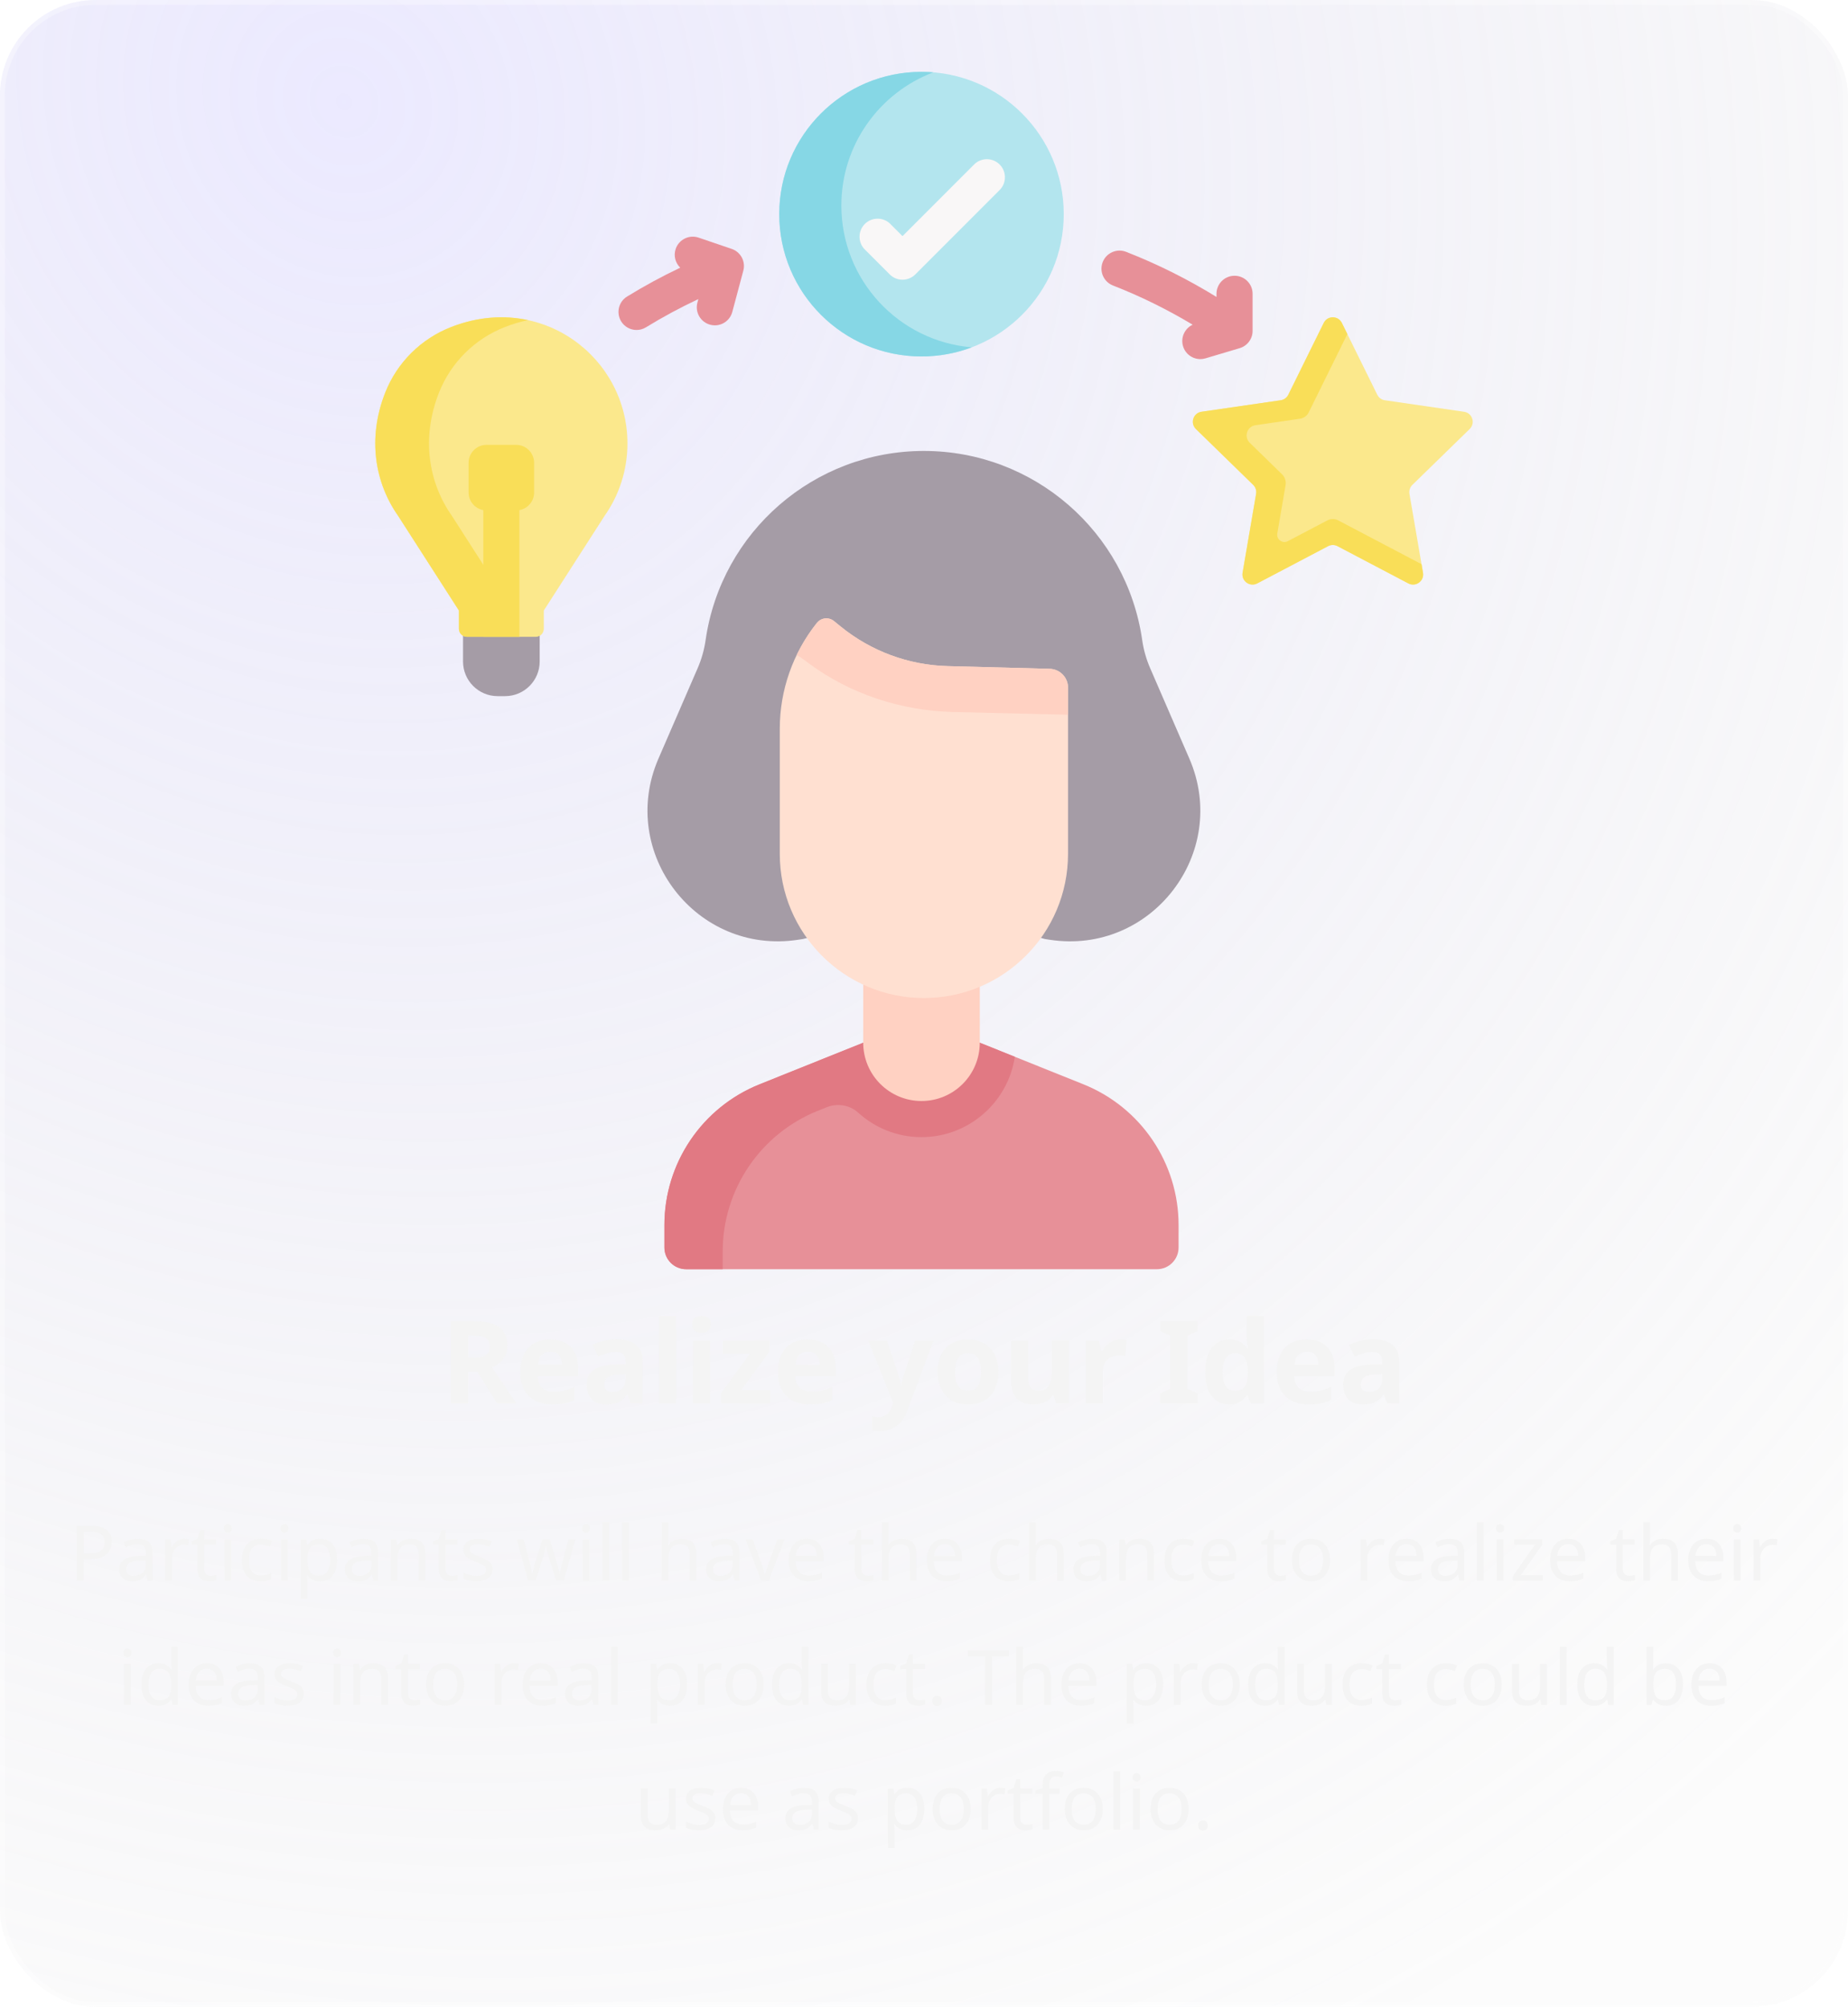 <svg width="386" height="419" viewBox="0 0 386 419" fill="none" xmlns="http://www.w3.org/2000/svg">
<g filter="url(#filter0_b_253_738)">
<g filter="url(#filter1_b_253_738)">
<rect width="386" height="419" rx="20" fill="url(#paint0_radial_253_738)" fill-opacity="0.6"/>
<rect x="0.5" y="0.5" width="385" height="418" rx="19.5" stroke="white" stroke-opacity="0.3" style="mix-blend-mode:overlay"/>
</g>
<path d="M99.152 275.864C100.704 275.864 101.984 276.056 102.992 276.44C104 276.808 104.752 277.376 105.248 278.144C105.744 278.896 105.992 279.848 105.992 281C105.992 281.784 105.84 282.472 105.536 283.064C105.248 283.64 104.856 284.136 104.36 284.552C103.88 284.952 103.36 285.28 102.8 285.536L107.84 293H103.808L99.728 286.424H97.784V293H94.16V275.864H99.152ZM98.888 278.84H97.784V283.472H98.96C99.76 283.472 100.408 283.384 100.904 283.208C101.4 283.032 101.76 282.768 101.984 282.416C102.208 282.048 102.32 281.608 102.32 281.096C102.32 280.552 102.192 280.12 101.936 279.8C101.696 279.464 101.32 279.224 100.808 279.08C100.312 278.92 99.672 278.84 98.888 278.84ZM114.876 279.656C116.092 279.656 117.132 279.888 117.996 280.352C118.876 280.816 119.556 281.488 120.036 282.368C120.516 283.248 120.756 284.328 120.756 285.608V287.336H112.308C112.34 288.344 112.636 289.136 113.196 289.712C113.772 290.288 114.564 290.576 115.572 290.576C116.42 290.576 117.188 290.496 117.876 290.336C118.564 290.16 119.276 289.896 120.012 289.544V292.304C119.372 292.624 118.692 292.856 117.972 293C117.268 293.16 116.412 293.24 115.404 293.24C114.092 293.24 112.932 293 111.924 292.52C110.916 292.024 110.124 291.28 109.548 290.288C108.972 289.296 108.684 288.048 108.684 286.544C108.684 285.008 108.94 283.736 109.452 282.728C109.98 281.704 110.708 280.936 111.636 280.424C112.564 279.912 113.644 279.656 114.876 279.656ZM114.9 282.2C114.212 282.2 113.636 282.424 113.172 282.872C112.724 283.32 112.46 284.016 112.38 284.96H117.396C117.396 284.432 117.3 283.96 117.108 283.544C116.932 283.128 116.66 282.8 116.292 282.56C115.924 282.32 115.46 282.2 114.9 282.2ZM128.791 279.632C130.551 279.632 131.895 280.016 132.823 280.784C133.767 281.536 134.239 282.696 134.239 284.264V293H131.743L131.047 291.224H130.951C130.583 291.688 130.199 292.072 129.799 292.376C129.415 292.68 128.967 292.896 128.455 293.024C127.959 293.168 127.343 293.24 126.607 293.24C125.839 293.24 125.143 293.096 124.519 292.808C123.911 292.504 123.431 292.048 123.079 291.44C122.727 290.816 122.551 290.032 122.551 289.088C122.551 287.696 123.039 286.672 124.015 286.016C124.991 285.344 126.455 284.976 128.407 284.912L130.687 284.84V284.264C130.687 283.576 130.503 283.072 130.135 282.752C129.783 282.432 129.287 282.272 128.647 282.272C128.007 282.272 127.383 282.368 126.775 282.56C126.167 282.736 125.559 282.96 124.951 283.232L123.775 280.808C124.479 280.44 125.255 280.152 126.103 279.944C126.967 279.736 127.863 279.632 128.791 279.632ZM129.295 286.976C128.143 287.008 127.343 287.216 126.895 287.6C126.447 287.984 126.223 288.488 126.223 289.112C126.223 289.656 126.383 290.048 126.703 290.288C127.023 290.512 127.439 290.624 127.951 290.624C128.719 290.624 129.367 290.4 129.895 289.952C130.423 289.488 130.687 288.84 130.687 288.008V286.928L129.295 286.976ZM141.236 293H137.66V274.76H141.236V293ZM148.308 279.896V293H144.732V279.896H148.308ZM146.532 274.76C147.06 274.76 147.516 274.888 147.9 275.144C148.284 275.384 148.476 275.84 148.476 276.512C148.476 277.168 148.284 277.624 147.9 277.88C147.516 278.136 147.06 278.264 146.532 278.264C145.988 278.264 145.524 278.136 145.14 277.88C144.772 277.624 144.588 277.168 144.588 276.512C144.588 275.84 144.772 275.384 145.14 275.144C145.524 274.888 145.988 274.76 146.532 274.76ZM160.925 293H150.581V290.888L156.653 282.632H150.941V279.896H160.709V282.224L154.805 290.264H160.925V293ZM168.684 279.656C169.9 279.656 170.94 279.888 171.804 280.352C172.684 280.816 173.364 281.488 173.844 282.368C174.324 283.248 174.564 284.328 174.564 285.608V287.336H166.116C166.148 288.344 166.444 289.136 167.004 289.712C167.58 290.288 168.372 290.576 169.38 290.576C170.228 290.576 170.996 290.496 171.684 290.336C172.372 290.16 173.084 289.896 173.82 289.544V292.304C173.18 292.624 172.5 292.856 171.78 293C171.076 293.16 170.22 293.24 169.212 293.24C167.9 293.24 166.74 293 165.732 292.52C164.724 292.024 163.932 291.28 163.356 290.288C162.78 289.296 162.492 288.048 162.492 286.544C162.492 285.008 162.748 283.736 163.26 282.728C163.788 281.704 164.516 280.936 165.444 280.424C166.372 279.912 167.452 279.656 168.684 279.656ZM168.708 282.2C168.02 282.2 167.444 282.424 166.98 282.872C166.532 283.32 166.268 284.016 166.188 284.96H171.204C171.204 284.432 171.108 283.96 170.916 283.544C170.74 283.128 170.468 282.8 170.1 282.56C169.732 282.32 169.268 282.2 168.708 282.2ZM181.346 279.896H185.258L187.73 287.264C187.81 287.504 187.874 287.744 187.922 287.984C187.986 288.224 188.034 288.472 188.066 288.728C188.114 288.984 188.146 289.256 188.162 289.544H188.234C188.282 289.128 188.346 288.736 188.426 288.368C188.522 287.984 188.626 287.616 188.738 287.264L191.162 279.896H195.002L189.458 294.68C189.122 295.576 188.682 296.328 188.138 296.936C187.61 297.544 186.994 298 186.29 298.304C185.586 298.608 184.818 298.76 183.986 298.76C183.586 298.76 183.234 298.736 182.93 298.688C182.642 298.656 182.386 298.616 182.162 298.568V295.736C182.338 295.768 182.546 295.8 182.786 295.832C183.042 295.864 183.306 295.88 183.578 295.88C184.074 295.88 184.498 295.776 184.85 295.568C185.218 295.36 185.522 295.072 185.762 294.704C186.002 294.352 186.194 293.968 186.338 293.552L186.554 292.904L181.346 279.896ZM208.546 286.424C208.546 287.512 208.394 288.48 208.09 289.328C207.802 290.176 207.378 290.896 206.818 291.488C206.274 292.064 205.61 292.504 204.826 292.808C204.042 293.096 203.154 293.24 202.162 293.24C201.25 293.24 200.402 293.096 199.618 292.808C198.85 292.504 198.186 292.064 197.626 291.488C197.066 290.896 196.626 290.176 196.306 289.328C196.002 288.48 195.85 287.512 195.85 286.424C195.85 284.968 196.106 283.744 196.618 282.752C197.13 281.744 197.866 280.976 198.826 280.448C199.786 279.92 200.922 279.656 202.234 279.656C203.466 279.656 204.554 279.92 205.498 280.448C206.442 280.976 207.186 281.744 207.73 282.752C208.274 283.744 208.546 284.968 208.546 286.424ZM199.498 286.424C199.498 287.288 199.586 288.016 199.762 288.608C199.954 289.184 200.25 289.624 200.65 289.928C201.05 290.216 201.57 290.36 202.21 290.36C202.85 290.36 203.362 290.216 203.746 289.928C204.146 289.624 204.434 289.184 204.61 288.608C204.802 288.016 204.898 287.288 204.898 286.424C204.898 285.56 204.802 284.84 204.61 284.264C204.434 283.688 204.146 283.256 203.746 282.968C203.346 282.68 202.826 282.536 202.186 282.536C201.242 282.536 200.554 282.864 200.122 283.52C199.706 284.16 199.498 285.128 199.498 286.424ZM223.285 279.896V293H220.549L220.069 291.32H219.877C219.605 291.768 219.253 292.136 218.821 292.424C218.405 292.696 217.941 292.896 217.429 293.024C216.917 293.168 216.389 293.24 215.845 293.24C214.917 293.24 214.101 293.072 213.397 292.736C212.693 292.4 212.149 291.88 211.765 291.176C211.381 290.472 211.189 289.56 211.189 288.44V279.896H214.765V287.552C214.765 288.48 214.933 289.184 215.269 289.664C215.605 290.144 216.141 290.384 216.877 290.384C217.613 290.384 218.181 290.216 218.581 289.88C218.997 289.544 219.285 289.056 219.445 288.416C219.621 287.776 219.709 286.992 219.709 286.064V279.896H223.285ZM234.115 279.656C234.291 279.656 234.499 279.664 234.739 279.68C234.979 279.696 235.171 279.72 235.315 279.752L235.051 283.112C234.939 283.08 234.771 283.056 234.547 283.04C234.339 283.008 234.155 282.992 233.995 282.992C233.531 282.992 233.083 283.056 232.651 283.184C232.219 283.296 231.827 283.48 231.475 283.736C231.139 283.992 230.867 284.336 230.659 284.768C230.467 285.184 230.371 285.704 230.371 286.328V293H226.795V279.896H229.507L230.035 282.104H230.203C230.459 281.656 230.779 281.248 231.163 280.88C231.547 280.512 231.987 280.216 232.483 279.992C232.995 279.768 233.539 279.656 234.115 279.656ZM250.143 293H242.343V290.936L244.431 289.976V278.888L242.343 277.928V275.864H250.143V277.928L248.055 278.888V289.976L250.143 290.936V293ZM256.687 293.24C255.231 293.24 254.039 292.672 253.111 291.536C252.199 290.384 251.743 288.696 251.743 286.472C251.743 284.232 252.207 282.536 253.135 281.384C254.063 280.232 255.279 279.656 256.783 279.656C257.407 279.656 257.959 279.744 258.439 279.92C258.919 280.08 259.327 280.304 259.663 280.592C260.015 280.88 260.311 281.208 260.551 281.576H260.671C260.623 281.32 260.567 280.952 260.503 280.472C260.439 279.976 260.407 279.472 260.407 278.96V274.76H263.983V293H261.247L260.551 291.296H260.407C260.183 291.648 259.895 291.976 259.543 292.28C259.207 292.568 258.807 292.8 258.343 292.976C257.879 293.152 257.327 293.24 256.687 293.24ZM257.935 290.384C258.927 290.384 259.623 290.096 260.023 289.52C260.423 288.928 260.631 288.048 260.647 286.88V286.496C260.647 285.216 260.447 284.24 260.047 283.568C259.663 282.896 258.943 282.56 257.887 282.56C257.103 282.56 256.487 282.904 256.039 283.592C255.591 284.264 255.367 285.24 255.367 286.52C255.367 287.8 255.591 288.768 256.039 289.424C256.487 290.064 257.119 290.384 257.935 290.384ZM272.883 279.656C274.099 279.656 275.139 279.888 276.003 280.352C276.883 280.816 277.563 281.488 278.043 282.368C278.523 283.248 278.763 284.328 278.763 285.608V287.336H270.315C270.347 288.344 270.643 289.136 271.203 289.712C271.779 290.288 272.571 290.576 273.579 290.576C274.427 290.576 275.195 290.496 275.883 290.336C276.571 290.16 277.283 289.896 278.019 289.544V292.304C277.379 292.624 276.699 292.856 275.979 293C275.275 293.16 274.419 293.24 273.411 293.24C272.099 293.24 270.939 293 269.931 292.52C268.923 292.024 268.131 291.28 267.555 290.288C266.979 289.296 266.691 288.048 266.691 286.544C266.691 285.008 266.947 283.736 267.459 282.728C267.987 281.704 268.715 280.936 269.643 280.424C270.571 279.912 271.651 279.656 272.883 279.656ZM272.907 282.2C272.219 282.2 271.643 282.424 271.179 282.872C270.731 283.32 270.467 284.016 270.387 284.96H275.403C275.403 284.432 275.307 283.96 275.115 283.544C274.939 283.128 274.667 282.8 274.299 282.56C273.931 282.32 273.467 282.2 272.907 282.2ZM286.799 279.632C288.559 279.632 289.903 280.016 290.831 280.784C291.775 281.536 292.247 282.696 292.247 284.264V293H289.751L289.055 291.224H288.959C288.591 291.688 288.207 292.072 287.807 292.376C287.423 292.68 286.975 292.896 286.463 293.024C285.967 293.168 285.351 293.24 284.615 293.24C283.847 293.24 283.151 293.096 282.527 292.808C281.919 292.504 281.439 292.048 281.087 291.44C280.735 290.816 280.559 290.032 280.559 289.088C280.559 287.696 281.047 286.672 282.023 286.016C282.999 285.344 284.463 284.976 286.415 284.912L288.695 284.84V284.264C288.695 283.576 288.511 283.072 288.143 282.752C287.791 282.432 287.295 282.272 286.655 282.272C286.015 282.272 285.391 282.368 284.783 282.56C284.175 282.736 283.567 282.96 282.959 283.232L281.783 280.808C282.487 280.44 283.263 280.152 284.111 279.944C284.975 279.736 285.871 279.632 286.799 279.632ZM287.303 286.976C286.151 287.008 285.351 287.216 284.903 287.6C284.455 287.984 284.231 288.488 284.231 289.112C284.231 289.656 284.391 290.048 284.711 290.288C285.031 290.512 285.447 290.624 285.959 290.624C286.727 290.624 287.375 290.4 287.903 289.952C288.431 289.488 288.695 288.84 288.695 288.008V286.928L287.303 286.976Z" fill="#F4F4F4"/>
<path d="M19.053 318.576C20.546 318.576 21.634 318.869 22.317 319.456C22.999 320.043 23.341 320.869 23.341 321.936C23.341 322.405 23.261 322.859 23.101 323.296C22.951 323.723 22.701 324.107 22.349 324.448C21.997 324.789 21.527 325.061 20.941 325.264C20.354 325.456 19.634 325.552 18.781 325.552H17.469V330H16.029V318.576H19.053ZM18.925 319.808H17.469V324.32H18.621C19.346 324.32 19.949 324.245 20.429 324.096C20.909 323.936 21.266 323.685 21.501 323.344C21.735 323.003 21.853 322.555 21.853 322C21.853 321.264 21.618 320.715 21.149 320.352C20.679 319.989 19.938 319.808 18.925 319.808ZM28.772 321.28C29.817 321.28 30.591 321.509 31.092 321.968C31.593 322.427 31.844 323.157 31.844 324.16V330H30.82L30.548 328.784H30.484C30.239 329.093 29.983 329.355 29.716 329.568C29.46 329.771 29.161 329.92 28.82 330.016C28.489 330.112 28.084 330.16 27.604 330.16C27.092 330.16 26.628 330.069 26.212 329.888C25.807 329.707 25.487 329.429 25.252 329.056C25.017 328.672 24.9 328.192 24.9 327.616C24.9 326.763 25.236 326.107 25.908 325.648C26.58 325.179 27.615 324.923 29.012 324.88L30.468 324.832V324.32C30.468 323.605 30.313 323.109 30.004 322.832C29.695 322.555 29.257 322.416 28.692 322.416C28.244 322.416 27.817 322.485 27.412 322.624C27.007 322.752 26.628 322.901 26.276 323.072L25.844 322.016C26.217 321.813 26.66 321.643 27.172 321.504C27.684 321.355 28.217 321.28 28.772 321.28ZM29.188 325.856C28.121 325.899 27.38 326.069 26.964 326.368C26.559 326.667 26.356 327.088 26.356 327.632C26.356 328.112 26.5 328.464 26.788 328.688C27.087 328.912 27.465 329.024 27.924 329.024C28.649 329.024 29.252 328.827 29.732 328.432C30.212 328.027 30.452 327.408 30.452 326.576V325.808L29.188 325.856ZM38.493 321.264C38.653 321.264 38.824 321.275 39.005 321.296C39.197 321.307 39.362 321.328 39.501 321.36L39.325 322.656C39.186 322.624 39.032 322.597 38.861 322.576C38.701 322.555 38.546 322.544 38.397 322.544C38.066 322.544 37.752 322.613 37.453 322.752C37.154 322.891 36.888 323.088 36.653 323.344C36.418 323.589 36.231 323.888 36.093 324.24C35.965 324.592 35.901 324.987 35.901 325.424V330H34.493V321.424H35.645L35.805 322.992H35.869C36.05 322.672 36.269 322.384 36.525 322.128C36.781 321.861 37.074 321.653 37.405 321.504C37.736 321.344 38.098 321.264 38.493 321.264ZM43.966 329.008C44.179 329.008 44.398 328.992 44.622 328.96C44.846 328.917 45.028 328.875 45.166 328.832V329.904C45.017 329.979 44.803 330.037 44.526 330.08C44.249 330.133 43.982 330.16 43.726 330.16C43.278 330.16 42.862 330.085 42.478 329.936C42.105 329.776 41.801 329.504 41.566 329.12C41.331 328.736 41.214 328.197 41.214 327.504V322.512H39.998V321.84L41.23 321.28L41.79 319.456H42.622V321.424H45.102V322.512H42.622V327.472C42.622 327.995 42.745 328.384 42.99 328.64C43.246 328.885 43.572 329.008 43.966 329.008ZM48.291 321.424V330H46.883V321.424H48.291ZM47.603 318.208C47.817 318.208 48.003 318.283 48.163 318.432C48.334 318.571 48.419 318.795 48.419 319.104C48.419 319.403 48.334 319.627 48.163 319.776C48.003 319.925 47.817 320 47.603 320C47.369 320 47.171 319.925 47.011 319.776C46.851 319.627 46.771 319.403 46.771 319.104C46.771 318.795 46.851 318.571 47.011 318.432C47.171 318.283 47.369 318.208 47.603 318.208ZM54.448 330.16C53.691 330.16 53.014 330.005 52.416 329.696C51.83 329.387 51.366 328.907 51.024 328.256C50.694 327.605 50.528 326.773 50.528 325.76C50.528 324.704 50.704 323.845 51.056 323.184C51.408 322.523 51.883 322.037 52.48 321.728C53.088 321.419 53.776 321.264 54.544 321.264C54.982 321.264 55.403 321.312 55.808 321.408C56.214 321.493 56.544 321.6 56.8 321.728L56.368 322.896C56.112 322.8 55.814 322.709 55.472 322.624C55.131 322.539 54.811 322.496 54.512 322.496C53.936 322.496 53.462 322.619 53.088 322.864C52.715 323.109 52.438 323.472 52.256 323.952C52.075 324.432 51.984 325.029 51.984 325.744C51.984 326.427 52.075 327.008 52.256 327.488C52.438 327.968 52.71 328.331 53.072 328.576C53.435 328.821 53.888 328.944 54.432 328.944C54.902 328.944 55.312 328.896 55.664 328.8C56.027 328.704 56.358 328.587 56.656 328.448V329.696C56.368 329.845 56.048 329.957 55.696 330.032C55.355 330.117 54.939 330.16 54.448 330.16ZM60.104 321.424V330H58.696V321.424H60.104ZM59.416 318.208C59.629 318.208 59.816 318.283 59.976 318.432C60.147 318.571 60.232 318.795 60.232 319.104C60.232 319.403 60.147 319.627 59.976 319.776C59.816 319.925 59.629 320 59.416 320C59.181 320 58.984 319.925 58.824 319.776C58.664 319.627 58.584 319.403 58.584 319.104C58.584 318.795 58.664 318.571 58.824 318.432C58.984 318.283 59.181 318.208 59.416 318.208ZM66.901 321.264C67.957 321.264 68.805 321.632 69.445 322.368C70.096 323.104 70.421 324.213 70.421 325.696C70.421 326.667 70.272 327.488 69.973 328.16C69.685 328.821 69.274 329.323 68.741 329.664C68.218 329.995 67.6 330.16 66.885 330.16C66.448 330.16 66.058 330.101 65.717 329.984C65.376 329.867 65.082 329.717 64.837 329.536C64.602 329.344 64.4 329.136 64.229 328.912H64.133C64.154 329.093 64.176 329.323 64.197 329.6C64.218 329.877 64.229 330.117 64.229 330.32V333.84H62.821V321.424H63.973L64.165 322.592H64.229C64.4 322.347 64.602 322.123 64.837 321.92C65.082 321.717 65.37 321.557 65.701 321.44C66.042 321.323 66.442 321.264 66.901 321.264ZM66.645 322.448C66.069 322.448 65.605 322.56 65.253 322.784C64.901 322.997 64.645 323.323 64.485 323.76C64.325 324.197 64.24 324.752 64.229 325.424V325.696C64.229 326.4 64.304 326.997 64.453 327.488C64.602 327.979 64.853 328.352 65.205 328.608C65.568 328.864 66.058 328.992 66.677 328.992C67.2 328.992 67.626 328.848 67.957 328.56C68.298 328.272 68.549 327.883 68.709 327.392C68.88 326.891 68.965 326.32 68.965 325.68C68.965 324.699 68.773 323.915 68.389 323.328C68.016 322.741 67.434 322.448 66.645 322.448ZM75.913 321.28C76.958 321.28 77.731 321.509 78.233 321.968C78.734 322.427 78.985 323.157 78.985 324.16V330H77.961L77.689 328.784H77.625C77.379 329.093 77.123 329.355 76.857 329.568C76.601 329.771 76.302 329.92 75.961 330.016C75.63 330.112 75.225 330.16 74.745 330.16C74.233 330.16 73.769 330.069 73.353 329.888C72.947 329.707 72.627 329.429 72.393 329.056C72.158 328.672 72.041 328.192 72.041 327.616C72.041 326.763 72.377 326.107 73.049 325.648C73.721 325.179 74.755 324.923 76.153 324.88L77.609 324.832V324.32C77.609 323.605 77.454 323.109 77.145 322.832C76.835 322.555 76.398 322.416 75.833 322.416C75.385 322.416 74.958 322.485 74.553 322.624C74.147 322.752 73.769 322.901 73.417 323.072L72.985 322.016C73.358 321.813 73.801 321.643 74.313 321.504C74.825 321.355 75.358 321.28 75.913 321.28ZM76.329 325.856C75.262 325.899 74.521 326.069 74.105 326.368C73.699 326.667 73.497 327.088 73.497 327.632C73.497 328.112 73.641 328.464 73.929 328.688C74.227 328.912 74.606 329.024 75.065 329.024C75.79 329.024 76.393 328.827 76.873 328.432C77.353 328.027 77.593 327.408 77.593 326.576V325.808L76.329 325.856ZM85.761 321.264C86.785 321.264 87.559 321.515 88.081 322.016C88.604 322.507 88.865 323.307 88.865 324.416V330H87.473V324.512C87.473 323.819 87.319 323.301 87.009 322.96C86.7 322.619 86.215 322.448 85.553 322.448C84.604 322.448 83.948 322.715 83.585 323.248C83.223 323.781 83.041 324.549 83.041 325.552V330H81.633V321.424H82.769L82.977 322.592H83.057C83.249 322.293 83.484 322.048 83.761 321.856C84.049 321.653 84.364 321.504 84.705 321.408C85.047 321.312 85.399 321.264 85.761 321.264ZM94.388 329.008C94.601 329.008 94.82 328.992 95.044 328.96C95.268 328.917 95.449 328.875 95.588 328.832V329.904C95.439 329.979 95.225 330.037 94.948 330.08C94.671 330.133 94.404 330.16 94.148 330.16C93.7 330.16 93.284 330.085 92.9 329.936C92.527 329.776 92.223 329.504 91.988 329.12C91.753 328.736 91.636 328.197 91.636 327.504V322.512H90.42V321.84L91.652 321.28L92.212 319.456H93.044V321.424H95.524V322.512H93.044V327.472C93.044 327.995 93.167 328.384 93.412 328.64C93.668 328.885 93.993 329.008 94.388 329.008ZM102.889 327.632C102.889 328.187 102.751 328.651 102.473 329.024C102.196 329.397 101.801 329.68 101.289 329.872C100.777 330.064 100.169 330.16 99.465 330.16C98.868 330.16 98.351 330.112 97.913 330.016C97.487 329.92 97.108 329.787 96.777 329.616V328.336C97.119 328.507 97.529 328.667 98.009 328.816C98.5 328.955 98.996 329.024 99.497 329.024C100.212 329.024 100.729 328.912 101.049 328.688C101.369 328.453 101.529 328.144 101.529 327.76C101.529 327.547 101.471 327.355 101.353 327.184C101.236 327.013 101.023 326.843 100.713 326.672C100.415 326.501 99.983 326.309 99.417 326.096C98.863 325.883 98.388 325.669 97.993 325.456C97.599 325.243 97.295 324.987 97.081 324.688C96.868 324.389 96.761 324.005 96.761 323.536C96.761 322.811 97.055 322.251 97.641 321.856C98.239 321.461 99.017 321.264 99.977 321.264C100.5 321.264 100.985 321.317 101.433 321.424C101.892 321.52 102.319 321.659 102.713 321.84L102.233 322.96C101.999 322.853 101.748 322.763 101.481 322.688C101.225 322.603 100.964 322.539 100.697 322.496C100.431 322.443 100.159 322.416 99.881 322.416C99.305 322.416 98.863 322.512 98.553 322.704C98.255 322.885 98.105 323.136 98.105 323.456C98.105 323.691 98.175 323.893 98.313 324.064C98.452 324.224 98.681 324.384 99.001 324.544C99.332 324.693 99.769 324.875 100.313 325.088C100.857 325.291 101.321 325.499 101.705 325.712C102.089 325.925 102.383 326.187 102.585 326.496C102.788 326.795 102.889 327.173 102.889 327.632ZM114.654 325.152C114.59 324.928 114.526 324.709 114.462 324.496C114.398 324.272 114.339 324.064 114.286 323.872C114.243 323.669 114.2 323.483 114.158 323.312C114.115 323.141 114.083 322.997 114.062 322.88H113.998C113.976 322.997 113.944 323.141 113.902 323.312C113.87 323.483 113.827 323.669 113.774 323.872C113.731 324.075 113.678 324.288 113.614 324.512C113.56 324.725 113.496 324.944 113.422 325.168L111.886 329.984H110.286L107.934 321.408H109.39L110.574 325.984C110.659 326.293 110.739 326.608 110.814 326.928C110.888 327.237 110.952 327.536 111.006 327.824C111.07 328.101 111.112 328.341 111.134 328.544H111.198C111.23 328.416 111.267 328.256 111.31 328.064C111.352 327.872 111.395 327.669 111.438 327.456C111.491 327.243 111.544 327.029 111.598 326.816C111.662 326.603 111.72 326.411 111.774 326.24L113.294 321.408H114.83L116.302 326.24C116.376 326.485 116.451 326.747 116.526 327.024C116.611 327.301 116.686 327.573 116.75 327.84C116.814 328.096 116.856 328.325 116.878 328.528H116.942C116.963 328.347 117 328.123 117.054 327.856C117.118 327.579 117.187 327.28 117.262 326.96C117.347 326.629 117.432 326.304 117.518 325.984L118.718 321.408H120.158L117.774 329.984H116.126L114.654 325.152ZM123.104 321.424V330H121.696V321.424H123.104ZM122.416 318.208C122.629 318.208 122.816 318.283 122.976 318.432C123.147 318.571 123.232 318.795 123.232 319.104C123.232 319.403 123.147 319.627 122.976 319.776C122.816 319.925 122.629 320 122.416 320C122.181 320 121.984 319.925 121.824 319.776C121.664 319.627 121.584 319.403 121.584 319.104C121.584 318.795 121.664 318.571 121.824 318.432C121.984 318.283 122.181 318.208 122.416 318.208ZM127.229 330H125.821V317.84H127.229V330ZM131.354 330H129.946V317.84H131.354V330ZM139.635 321.408C139.635 321.611 139.625 321.819 139.603 322.032C139.593 322.245 139.577 322.437 139.555 322.608H139.651C139.833 322.309 140.062 322.064 140.339 321.872C140.617 321.68 140.926 321.536 141.267 321.44C141.609 321.333 141.961 321.28 142.323 321.28C143.017 321.28 143.593 321.392 144.051 321.616C144.521 321.829 144.873 322.165 145.107 322.624C145.342 323.083 145.459 323.68 145.459 324.416V330H144.067V324.512C144.067 323.819 143.913 323.301 143.603 322.96C143.294 322.619 142.809 322.448 142.147 322.448C141.507 322.448 141.006 322.571 140.643 322.816C140.281 323.051 140.019 323.403 139.859 323.872C139.71 324.331 139.635 324.896 139.635 325.568V330H138.227V317.84H139.635V321.408ZM151.366 321.28C152.411 321.28 153.184 321.509 153.686 321.968C154.187 322.427 154.438 323.157 154.438 324.16V330H153.414L153.142 328.784H153.078C152.832 329.093 152.576 329.355 152.31 329.568C152.054 329.771 151.755 329.92 151.414 330.016C151.083 330.112 150.678 330.16 150.198 330.16C149.686 330.16 149.222 330.069 148.806 329.888C148.4 329.707 148.08 329.429 147.846 329.056C147.611 328.672 147.494 328.192 147.494 327.616C147.494 326.763 147.83 326.107 148.502 325.648C149.174 325.179 150.208 324.923 151.606 324.88L153.062 324.832V324.32C153.062 323.605 152.907 323.109 152.598 322.832C152.288 322.555 151.851 322.416 151.286 322.416C150.838 322.416 150.411 322.485 150.006 322.624C149.6 322.752 149.222 322.901 148.87 323.072L148.438 322.016C148.811 321.813 149.254 321.643 149.766 321.504C150.278 321.355 150.811 321.28 151.366 321.28ZM151.782 325.856C150.715 325.899 149.974 326.069 149.558 326.368C149.152 326.667 148.95 327.088 148.95 327.632C148.95 328.112 149.094 328.464 149.382 328.688C149.68 328.912 150.059 329.024 150.518 329.024C151.243 329.024 151.846 328.827 152.326 328.432C152.806 328.027 153.046 327.408 153.046 326.576V325.808L151.782 325.856ZM158.975 330L155.727 321.424H157.231L159.055 326.48C159.14 326.715 159.231 326.976 159.327 327.264C159.423 327.552 159.508 327.829 159.583 328.096C159.657 328.352 159.711 328.571 159.743 328.752H159.807C159.849 328.571 159.908 328.347 159.983 328.08C160.068 327.813 160.159 327.536 160.255 327.248C160.361 326.96 160.452 326.704 160.527 326.48L162.351 321.424H163.855L160.591 330H158.975ZM168.524 321.264C169.26 321.264 169.889 321.424 170.412 321.744C170.945 322.064 171.35 322.517 171.628 323.104C171.916 323.68 172.06 324.357 172.06 325.136V325.984H166.188C166.209 326.955 166.454 327.696 166.924 328.208C167.404 328.709 168.07 328.96 168.924 328.96C169.468 328.96 169.948 328.912 170.364 328.816C170.79 328.709 171.228 328.56 171.676 328.368V329.6C171.238 329.792 170.806 329.931 170.38 330.016C169.953 330.112 169.446 330.16 168.86 330.16C168.049 330.16 167.329 329.995 166.7 329.664C166.081 329.333 165.596 328.843 165.244 328.192C164.902 327.531 164.732 326.725 164.732 325.776C164.732 324.837 164.886 324.032 165.196 323.36C165.516 322.688 165.958 322.171 166.524 321.808C167.1 321.445 167.766 321.264 168.524 321.264ZM168.508 322.416C167.836 322.416 167.302 322.635 166.908 323.072C166.524 323.499 166.294 324.096 166.22 324.864H170.588C170.588 324.373 170.513 323.947 170.364 323.584C170.214 323.221 169.985 322.939 169.676 322.736C169.377 322.523 168.988 322.416 168.508 322.416ZM181.263 329.008C181.476 329.008 181.695 328.992 181.919 328.96C182.143 328.917 182.324 328.875 182.463 328.832V329.904C182.314 329.979 182.1 330.037 181.823 330.08C181.546 330.133 181.279 330.16 181.023 330.16C180.575 330.16 180.159 330.085 179.775 329.936C179.402 329.776 179.098 329.504 178.863 329.12C178.628 328.736 178.511 328.197 178.511 327.504V322.512H177.295V321.84L178.527 321.28L179.087 319.456H179.919V321.424H182.399V322.512H179.919V327.472C179.919 327.995 180.042 328.384 180.287 328.64C180.543 328.885 180.868 329.008 181.263 329.008ZM185.588 321.408C185.588 321.611 185.578 321.819 185.556 322.032C185.546 322.245 185.53 322.437 185.508 322.608H185.604C185.786 322.309 186.015 322.064 186.292 321.872C186.57 321.68 186.879 321.536 187.22 321.44C187.562 321.333 187.914 321.28 188.276 321.28C188.97 321.28 189.546 321.392 190.004 321.616C190.474 321.829 190.826 322.165 191.06 322.624C191.295 323.083 191.412 323.68 191.412 324.416V330H190.02V324.512C190.02 323.819 189.866 323.301 189.556 322.96C189.247 322.619 188.762 322.448 188.1 322.448C187.46 322.448 186.959 322.571 186.596 322.816C186.234 323.051 185.972 323.403 185.812 323.872C185.663 324.331 185.588 324.896 185.588 325.568V330H184.18V317.84H185.588V321.408ZM197.383 321.264C198.119 321.264 198.748 321.424 199.271 321.744C199.804 322.064 200.21 322.517 200.487 323.104C200.775 323.68 200.919 324.357 200.919 325.136V325.984H195.047C195.068 326.955 195.314 327.696 195.783 328.208C196.263 328.709 196.93 328.96 197.783 328.96C198.327 328.96 198.807 328.912 199.223 328.816C199.65 328.709 200.087 328.56 200.535 328.368V329.6C200.098 329.792 199.666 329.931 199.239 330.016C198.812 330.112 198.306 330.16 197.719 330.16C196.908 330.16 196.188 329.995 195.559 329.664C194.94 329.333 194.455 328.843 194.103 328.192C193.762 327.531 193.591 326.725 193.591 325.776C193.591 324.837 193.746 324.032 194.055 323.36C194.375 322.688 194.818 322.171 195.383 321.808C195.959 321.445 196.626 321.264 197.383 321.264ZM197.367 322.416C196.695 322.416 196.162 322.635 195.767 323.072C195.383 323.499 195.154 324.096 195.079 324.864H199.447C199.447 324.373 199.372 323.947 199.223 323.584C199.074 323.221 198.844 322.939 198.535 322.736C198.236 322.523 197.847 322.416 197.367 322.416ZM210.698 330.16C209.941 330.16 209.264 330.005 208.666 329.696C208.08 329.387 207.616 328.907 207.274 328.256C206.944 327.605 206.778 326.773 206.778 325.76C206.778 324.704 206.954 323.845 207.306 323.184C207.658 322.523 208.133 322.037 208.73 321.728C209.338 321.419 210.026 321.264 210.794 321.264C211.232 321.264 211.653 321.312 212.058 321.408C212.464 321.493 212.794 321.6 213.05 321.728L212.618 322.896C212.362 322.8 212.064 322.709 211.722 322.624C211.381 322.539 211.061 322.496 210.762 322.496C210.186 322.496 209.712 322.619 209.338 322.864C208.965 323.109 208.688 323.472 208.506 323.952C208.325 324.432 208.234 325.029 208.234 325.744C208.234 326.427 208.325 327.008 208.506 327.488C208.688 327.968 208.96 328.331 209.322 328.576C209.685 328.821 210.138 328.944 210.682 328.944C211.152 328.944 211.562 328.896 211.914 328.8C212.277 328.704 212.608 328.587 212.906 328.448V329.696C212.618 329.845 212.298 329.957 211.946 330.032C211.605 330.117 211.189 330.16 210.698 330.16ZM216.354 321.408C216.354 321.611 216.343 321.819 216.322 322.032C216.311 322.245 216.295 322.437 216.274 322.608H216.37C216.551 322.309 216.781 322.064 217.058 321.872C217.335 321.68 217.645 321.536 217.986 321.44C218.327 321.333 218.679 321.28 219.042 321.28C219.735 321.28 220.311 321.392 220.77 321.616C221.239 321.829 221.591 322.165 221.826 322.624C222.061 323.083 222.178 323.68 222.178 324.416V330H220.786V324.512C220.786 323.819 220.631 323.301 220.322 322.96C220.013 322.619 219.527 322.448 218.866 322.448C218.226 322.448 217.725 322.571 217.362 322.816C216.999 323.051 216.738 323.403 216.578 323.872C216.429 324.331 216.354 324.896 216.354 325.568V330H214.946V317.84H216.354V321.408ZM228.085 321.28C229.13 321.28 229.903 321.509 230.405 321.968C230.906 322.427 231.157 323.157 231.157 324.16V330H230.133L229.861 328.784H229.797C229.551 329.093 229.295 329.355 229.029 329.568C228.773 329.771 228.474 329.92 228.133 330.016C227.802 330.112 227.397 330.16 226.917 330.16C226.405 330.16 225.941 330.069 225.525 329.888C225.119 329.707 224.799 329.429 224.565 329.056C224.33 328.672 224.213 328.192 224.213 327.616C224.213 326.763 224.549 326.107 225.221 325.648C225.893 325.179 226.927 324.923 228.325 324.88L229.781 324.832V324.32C229.781 323.605 229.626 323.109 229.317 322.832C229.007 322.555 228.57 322.416 228.005 322.416C227.557 322.416 227.13 322.485 226.725 322.624C226.319 322.752 225.941 322.901 225.589 323.072L225.157 322.016C225.53 321.813 225.973 321.643 226.485 321.504C226.997 321.355 227.53 321.28 228.085 321.28ZM228.501 325.856C227.434 325.899 226.693 326.069 226.277 326.368C225.871 326.667 225.669 327.088 225.669 327.632C225.669 328.112 225.813 328.464 226.101 328.688C226.399 328.912 226.778 329.024 227.237 329.024C227.962 329.024 228.565 328.827 229.045 328.432C229.525 328.027 229.765 327.408 229.765 326.576V325.808L228.501 325.856ZM237.933 321.264C238.957 321.264 239.731 321.515 240.253 322.016C240.776 322.507 241.037 323.307 241.037 324.416V330H239.645V324.512C239.645 323.819 239.491 323.301 239.181 322.96C238.872 322.619 238.387 322.448 237.725 322.448C236.776 322.448 236.12 322.715 235.757 323.248C235.395 323.781 235.213 324.549 235.213 325.552V330H233.805V321.424H234.941L235.149 322.592H235.229C235.421 322.293 235.656 322.048 235.933 321.856C236.221 321.653 236.536 321.504 236.877 321.408C237.219 321.312 237.571 321.264 237.933 321.264ZM247.136 330.16C246.379 330.16 245.701 330.005 245.104 329.696C244.517 329.387 244.053 328.907 243.712 328.256C243.381 327.605 243.216 326.773 243.216 325.76C243.216 324.704 243.392 323.845 243.744 323.184C244.096 322.523 244.571 322.037 245.168 321.728C245.776 321.419 246.464 321.264 247.232 321.264C247.669 321.264 248.091 321.312 248.496 321.408C248.901 321.493 249.232 321.6 249.488 321.728L249.056 322.896C248.8 322.8 248.501 322.709 248.16 322.624C247.819 322.539 247.499 322.496 247.2 322.496C246.624 322.496 246.149 322.619 245.776 322.864C245.403 323.109 245.125 323.472 244.944 323.952C244.763 324.432 244.672 325.029 244.672 325.744C244.672 326.427 244.763 327.008 244.944 327.488C245.125 327.968 245.397 328.331 245.76 328.576C246.123 328.821 246.576 328.944 247.12 328.944C247.589 328.944 248 328.896 248.352 328.8C248.715 328.704 249.045 328.587 249.344 328.448V329.696C249.056 329.845 248.736 329.957 248.384 330.032C248.043 330.117 247.627 330.16 247.136 330.16ZM254.695 321.264C255.431 321.264 256.061 321.424 256.583 321.744C257.117 322.064 257.522 322.517 257.799 323.104C258.087 323.68 258.231 324.357 258.231 325.136V325.984H252.359C252.381 326.955 252.626 327.696 253.095 328.208C253.575 328.709 254.242 328.96 255.095 328.96C255.639 328.96 256.119 328.912 256.535 328.816C256.962 328.709 257.399 328.56 257.847 328.368V329.6C257.41 329.792 256.978 329.931 256.551 330.016C256.125 330.112 255.618 330.16 255.031 330.16C254.221 330.16 253.501 329.995 252.871 329.664C252.253 329.333 251.767 328.843 251.415 328.192C251.074 327.531 250.903 326.725 250.903 325.776C250.903 324.837 251.058 324.032 251.367 323.36C251.687 322.688 252.13 322.171 252.695 321.808C253.271 321.445 253.938 321.264 254.695 321.264ZM254.679 322.416C254.007 322.416 253.474 322.635 253.079 323.072C252.695 323.499 252.466 324.096 252.391 324.864H256.759C256.759 324.373 256.685 323.947 256.535 323.584C256.386 323.221 256.157 322.939 255.847 322.736C255.549 322.523 255.159 322.416 254.679 322.416ZM267.435 329.008C267.648 329.008 267.867 328.992 268.091 328.96C268.315 328.917 268.496 328.875 268.635 328.832V329.904C268.486 329.979 268.272 330.037 267.995 330.08C267.718 330.133 267.451 330.16 267.195 330.16C266.747 330.16 266.331 330.085 265.947 329.936C265.574 329.776 265.27 329.504 265.035 329.12C264.8 328.736 264.683 328.197 264.683 327.504V322.512H263.467V321.84L264.699 321.28L265.259 319.456H266.091V321.424H268.571V322.512H266.091V327.472C266.091 327.995 266.214 328.384 266.459 328.64C266.715 328.885 267.04 329.008 267.435 329.008ZM277.808 325.696C277.808 326.411 277.712 327.045 277.52 327.6C277.339 328.144 277.072 328.608 276.72 328.992C276.379 329.376 275.958 329.669 275.456 329.872C274.966 330.064 274.416 330.16 273.808 330.16C273.243 330.16 272.72 330.064 272.24 329.872C271.76 329.669 271.344 329.376 270.992 328.992C270.64 328.608 270.363 328.144 270.16 327.6C269.968 327.045 269.872 326.411 269.872 325.696C269.872 324.747 270.032 323.947 270.352 323.296C270.672 322.635 271.131 322.133 271.728 321.792C272.326 321.44 273.035 321.264 273.856 321.264C274.635 321.264 275.318 321.44 275.904 321.792C276.502 322.133 276.966 322.635 277.296 323.296C277.638 323.947 277.808 324.747 277.808 325.696ZM271.328 325.696C271.328 326.368 271.414 326.955 271.584 327.456C271.766 327.947 272.043 328.325 272.416 328.592C272.79 328.859 273.264 328.992 273.84 328.992C274.416 328.992 274.891 328.859 275.264 328.592C275.638 328.325 275.91 327.947 276.08 327.456C276.262 326.955 276.352 326.368 276.352 325.696C276.352 325.013 276.262 324.432 276.08 323.952C275.899 323.472 275.622 323.104 275.248 322.848C274.886 322.581 274.411 322.448 273.824 322.448C272.95 322.448 272.315 322.736 271.92 323.312C271.526 323.888 271.328 324.683 271.328 325.696ZM288.196 321.264C288.356 321.264 288.527 321.275 288.708 321.296C288.9 321.307 289.065 321.328 289.204 321.36L289.028 322.656C288.889 322.624 288.735 322.597 288.564 322.576C288.404 322.555 288.249 322.544 288.1 322.544C287.769 322.544 287.455 322.613 287.156 322.752C286.857 322.891 286.591 323.088 286.356 323.344C286.121 323.589 285.935 323.888 285.796 324.24C285.668 324.592 285.604 324.987 285.604 325.424V330H284.196V321.424H285.348L285.508 322.992H285.572C285.753 322.672 285.972 322.384 286.228 322.128C286.484 321.861 286.777 321.653 287.108 321.504C287.439 321.344 287.801 321.264 288.196 321.264ZM293.805 321.264C294.541 321.264 295.17 321.424 295.693 321.744C296.226 322.064 296.631 322.517 296.909 323.104C297.197 323.68 297.341 324.357 297.341 325.136V325.984H291.469C291.49 326.955 291.735 327.696 292.205 328.208C292.685 328.709 293.351 328.96 294.205 328.96C294.749 328.96 295.229 328.912 295.645 328.816C296.071 328.709 296.509 328.56 296.957 328.368V329.6C296.519 329.792 296.087 329.931 295.661 330.016C295.234 330.112 294.727 330.16 294.141 330.16C293.33 330.16 292.61 329.995 291.981 329.664C291.362 329.333 290.877 328.843 290.525 328.192C290.183 327.531 290.013 326.725 290.013 325.776C290.013 324.837 290.167 324.032 290.477 323.36C290.797 322.688 291.239 322.171 291.805 321.808C292.381 321.445 293.047 321.264 293.805 321.264ZM293.789 322.416C293.117 322.416 292.583 322.635 292.189 323.072C291.805 323.499 291.575 324.096 291.501 324.864H295.869C295.869 324.373 295.794 323.947 295.645 323.584C295.495 323.221 295.266 322.939 294.957 322.736C294.658 322.523 294.269 322.416 293.789 322.416ZM302.772 321.28C303.817 321.28 304.591 321.509 305.092 321.968C305.593 322.427 305.844 323.157 305.844 324.16V330H304.82L304.548 328.784H304.484C304.239 329.093 303.983 329.355 303.716 329.568C303.46 329.771 303.161 329.92 302.82 330.016C302.489 330.112 302.084 330.16 301.604 330.16C301.092 330.16 300.628 330.069 300.212 329.888C299.807 329.707 299.487 329.429 299.252 329.056C299.017 328.672 298.9 328.192 298.9 327.616C298.9 326.763 299.236 326.107 299.908 325.648C300.58 325.179 301.615 324.923 303.012 324.88L304.468 324.832V324.32C304.468 323.605 304.313 323.109 304.004 322.832C303.695 322.555 303.257 322.416 302.692 322.416C302.244 322.416 301.817 322.485 301.412 322.624C301.007 322.752 300.628 322.901 300.276 323.072L299.844 322.016C300.217 321.813 300.66 321.643 301.172 321.504C301.684 321.355 302.217 321.28 302.772 321.28ZM303.188 325.856C302.121 325.899 301.38 326.069 300.964 326.368C300.559 326.667 300.356 327.088 300.356 327.632C300.356 328.112 300.5 328.464 300.788 328.688C301.087 328.912 301.465 329.024 301.924 329.024C302.649 329.024 303.252 328.827 303.732 328.432C304.212 328.027 304.452 327.408 304.452 326.576V325.808L303.188 325.856ZM309.901 330H308.493V317.84H309.901V330ZM314.026 321.424V330H312.618V321.424H314.026ZM313.338 318.208C313.551 318.208 313.738 318.283 313.898 318.432C314.068 318.571 314.154 318.795 314.154 319.104C314.154 319.403 314.068 319.627 313.898 319.776C313.738 319.925 313.551 320 313.338 320C313.103 320 312.906 319.925 312.746 319.776C312.586 319.627 312.506 319.403 312.506 319.104C312.506 318.795 312.586 318.571 312.746 318.432C312.906 318.283 313.103 318.208 313.338 318.208ZM322.279 330H316.007V329.072L320.615 322.512H316.279V321.424H322.167V322.48L317.623 328.912H322.279V330ZM327.57 321.264C328.306 321.264 328.936 321.424 329.458 321.744C329.992 322.064 330.397 322.517 330.674 323.104C330.962 323.68 331.106 324.357 331.106 325.136V325.984H325.234C325.256 326.955 325.501 327.696 325.97 328.208C326.45 328.709 327.117 328.96 327.97 328.96C328.514 328.96 328.994 328.912 329.41 328.816C329.837 328.709 330.274 328.56 330.722 328.368V329.6C330.285 329.792 329.853 329.931 329.426 330.016C329 330.112 328.493 330.16 327.906 330.16C327.096 330.16 326.376 329.995 325.746 329.664C325.128 329.333 324.642 328.843 324.29 328.192C323.949 327.531 323.778 326.725 323.778 325.776C323.778 324.837 323.933 324.032 324.242 323.36C324.562 322.688 325.005 322.171 325.57 321.808C326.146 321.445 326.813 321.264 327.57 321.264ZM327.554 322.416C326.882 322.416 326.349 322.635 325.954 323.072C325.57 323.499 325.341 324.096 325.266 324.864H329.634C329.634 324.373 329.56 323.947 329.41 323.584C329.261 323.221 329.032 322.939 328.722 322.736C328.424 322.523 328.034 322.416 327.554 322.416ZM340.31 329.008C340.523 329.008 340.742 328.992 340.966 328.96C341.19 328.917 341.371 328.875 341.51 328.832V329.904C341.361 329.979 341.147 330.037 340.87 330.08C340.593 330.133 340.326 330.16 340.07 330.16C339.622 330.16 339.206 330.085 338.822 329.936C338.449 329.776 338.145 329.504 337.91 329.12C337.675 328.736 337.558 328.197 337.558 327.504V322.512H336.342V321.84L337.574 321.28L338.134 319.456H338.966V321.424H341.446V322.512H338.966V327.472C338.966 327.995 339.089 328.384 339.334 328.64C339.59 328.885 339.915 329.008 340.31 329.008ZM344.635 321.408C344.635 321.611 344.625 321.819 344.603 322.032C344.593 322.245 344.577 322.437 344.555 322.608H344.651C344.833 322.309 345.062 322.064 345.339 321.872C345.617 321.68 345.926 321.536 346.267 321.44C346.609 321.333 346.961 321.28 347.323 321.28C348.017 321.28 348.593 321.392 349.051 321.616C349.521 321.829 349.873 322.165 350.107 322.624C350.342 323.083 350.459 323.68 350.459 324.416V330H349.067V324.512C349.067 323.819 348.913 323.301 348.603 322.96C348.294 322.619 347.809 322.448 347.147 322.448C346.507 322.448 346.006 322.571 345.643 322.816C345.281 323.051 345.019 323.403 344.859 323.872C344.71 324.331 344.635 324.896 344.635 325.568V330H343.227V317.84H344.635V321.408ZM356.43 321.264C357.166 321.264 357.795 321.424 358.318 321.744C358.851 322.064 359.256 322.517 359.534 323.104C359.822 323.68 359.966 324.357 359.966 325.136V325.984H354.094C354.115 326.955 354.36 327.696 354.83 328.208C355.31 328.709 355.976 328.96 356.83 328.96C357.374 328.96 357.854 328.912 358.27 328.816C358.696 328.709 359.134 328.56 359.582 328.368V329.6C359.144 329.792 358.712 329.931 358.286 330.016C357.859 330.112 357.352 330.16 356.766 330.16C355.955 330.16 355.235 329.995 354.606 329.664C353.987 329.333 353.502 328.843 353.15 328.192C352.808 327.531 352.638 326.725 352.638 325.776C352.638 324.837 352.792 324.032 353.102 323.36C353.422 322.688 353.864 322.171 354.43 321.808C355.006 321.445 355.672 321.264 356.43 321.264ZM356.414 322.416C355.742 322.416 355.208 322.635 354.814 323.072C354.43 323.499 354.2 324.096 354.126 324.864H358.494C358.494 324.373 358.419 323.947 358.27 323.584C358.12 323.221 357.891 322.939 357.582 322.736C357.283 322.523 356.894 322.416 356.414 322.416ZM363.557 321.424V330H362.149V321.424H363.557ZM362.869 318.208C363.082 318.208 363.269 318.283 363.429 318.432C363.6 318.571 363.685 318.795 363.685 319.104C363.685 319.403 363.6 319.627 363.429 319.776C363.269 319.925 363.082 320 362.869 320C362.634 320 362.437 319.925 362.277 319.776C362.117 319.627 362.037 319.403 362.037 319.104C362.037 318.795 362.117 318.571 362.277 318.432C362.437 318.283 362.634 318.208 362.869 318.208ZM370.274 321.264C370.434 321.264 370.605 321.275 370.786 321.296C370.978 321.307 371.143 321.328 371.282 321.36L371.106 322.656C370.967 322.624 370.813 322.597 370.642 322.576C370.482 322.555 370.327 322.544 370.178 322.544C369.847 322.544 369.533 322.613 369.234 322.752C368.935 322.891 368.669 323.088 368.434 323.344C368.199 323.589 368.013 323.888 367.874 324.24C367.746 324.592 367.682 324.987 367.682 325.424V330H366.274V321.424H367.426L367.586 322.992H367.65C367.831 322.672 368.05 322.384 368.306 322.128C368.562 321.861 368.855 321.653 369.186 321.504C369.517 321.344 369.879 321.264 370.274 321.264ZM27.323 347.424V356H25.915V347.424H27.323ZM26.635 344.208C26.848 344.208 27.035 344.283 27.195 344.432C27.365 344.571 27.451 344.795 27.451 345.104C27.451 345.403 27.365 345.627 27.195 345.776C27.035 345.925 26.848 346 26.635 346C26.4 346 26.203 345.925 26.043 345.776C25.883 345.627 25.803 345.403 25.803 345.104C25.803 344.795 25.883 344.571 26.043 344.432C26.203 344.283 26.4 344.208 26.635 344.208ZM33.08 356.16C32.013 356.16 31.16 355.792 30.52 355.056C29.88 354.309 29.56 353.2 29.56 351.728C29.56 350.256 29.88 349.147 30.52 348.4C31.17 347.643 32.029 347.264 33.096 347.264C33.544 347.264 33.933 347.323 34.264 347.44C34.594 347.547 34.882 347.696 35.128 347.888C35.373 348.08 35.581 348.293 35.752 348.528H35.848C35.837 348.389 35.816 348.187 35.784 347.92C35.762 347.643 35.752 347.424 35.752 347.264V343.84H37.16V356H36.024L35.816 354.848H35.752C35.581 355.093 35.373 355.317 35.128 355.52C34.882 355.712 34.589 355.867 34.248 355.984C33.917 356.101 33.528 356.16 33.08 356.16ZM33.304 354.992C34.21 354.992 34.845 354.747 35.208 354.256C35.581 353.755 35.768 353.003 35.768 352V351.744C35.768 350.677 35.592 349.861 35.24 349.296C34.888 348.72 34.237 348.432 33.288 348.432C32.53 348.432 31.96 348.736 31.576 349.344C31.202 349.941 31.016 350.747 31.016 351.76C31.016 352.784 31.202 353.579 31.576 354.144C31.96 354.709 32.536 354.992 33.304 354.992ZM43.195 347.264C43.931 347.264 44.561 347.424 45.083 347.744C45.617 348.064 46.022 348.517 46.299 349.104C46.587 349.68 46.731 350.357 46.731 351.136V351.984H40.859C40.881 352.955 41.126 353.696 41.595 354.208C42.075 354.709 42.742 354.96 43.595 354.96C44.139 354.96 44.619 354.912 45.035 354.816C45.462 354.709 45.899 354.56 46.347 354.368V355.6C45.91 355.792 45.478 355.931 45.051 356.016C44.625 356.112 44.118 356.16 43.531 356.16C42.721 356.16 42.001 355.995 41.371 355.664C40.753 355.333 40.267 354.843 39.915 354.192C39.574 353.531 39.403 352.725 39.403 351.776C39.403 350.837 39.558 350.032 39.867 349.36C40.187 348.688 40.63 348.171 41.195 347.808C41.771 347.445 42.438 347.264 43.195 347.264ZM43.179 348.416C42.507 348.416 41.974 348.635 41.579 349.072C41.195 349.499 40.966 350.096 40.891 350.864H45.259C45.259 350.373 45.185 349.947 45.035 349.584C44.886 349.221 44.657 348.939 44.347 348.736C44.049 348.523 43.659 348.416 43.179 348.416ZM52.163 347.28C53.208 347.28 53.981 347.509 54.483 347.968C54.984 348.427 55.235 349.157 55.235 350.16V356H54.211L53.939 354.784H53.875C53.629 355.093 53.373 355.355 53.107 355.568C52.851 355.771 52.552 355.92 52.211 356.016C51.88 356.112 51.475 356.16 50.995 356.16C50.483 356.16 50.019 356.069 49.603 355.888C49.197 355.707 48.877 355.429 48.643 355.056C48.408 354.672 48.291 354.192 48.291 353.616C48.291 352.763 48.627 352.107 49.299 351.648C49.971 351.179 51.005 350.923 52.403 350.88L53.859 350.832V350.32C53.859 349.605 53.704 349.109 53.395 348.832C53.085 348.555 52.648 348.416 52.083 348.416C51.635 348.416 51.208 348.485 50.803 348.624C50.397 348.752 50.019 348.901 49.667 349.072L49.235 348.016C49.608 347.813 50.051 347.643 50.563 347.504C51.075 347.355 51.608 347.28 52.163 347.28ZM52.579 351.856C51.512 351.899 50.771 352.069 50.355 352.368C49.949 352.667 49.747 353.088 49.747 353.632C49.747 354.112 49.891 354.464 50.179 354.688C50.477 354.912 50.856 355.024 51.315 355.024C52.04 355.024 52.643 354.827 53.123 354.432C53.603 354.027 53.843 353.408 53.843 352.576V351.808L52.579 351.856ZM63.467 353.632C63.467 354.187 63.329 354.651 63.051 355.024C62.774 355.397 62.379 355.68 61.867 355.872C61.355 356.064 60.747 356.16 60.043 356.16C59.446 356.16 58.929 356.112 58.491 356.016C58.065 355.92 57.686 355.787 57.355 355.616V354.336C57.697 354.507 58.107 354.667 58.587 354.816C59.078 354.955 59.574 355.024 60.075 355.024C60.79 355.024 61.307 354.912 61.627 354.688C61.947 354.453 62.107 354.144 62.107 353.76C62.107 353.547 62.049 353.355 61.931 353.184C61.814 353.013 61.601 352.843 61.291 352.672C60.993 352.501 60.561 352.309 59.995 352.096C59.441 351.883 58.966 351.669 58.571 351.456C58.177 351.243 57.873 350.987 57.659 350.688C57.446 350.389 57.339 350.005 57.339 349.536C57.339 348.811 57.633 348.251 58.219 347.856C58.817 347.461 59.595 347.264 60.555 347.264C61.078 347.264 61.563 347.317 62.011 347.424C62.47 347.52 62.897 347.659 63.291 347.84L62.811 348.96C62.577 348.853 62.326 348.763 62.059 348.688C61.803 348.603 61.542 348.539 61.275 348.496C61.009 348.443 60.737 348.416 60.459 348.416C59.883 348.416 59.441 348.512 59.131 348.704C58.833 348.885 58.683 349.136 58.683 349.456C58.683 349.691 58.753 349.893 58.891 350.064C59.03 350.224 59.259 350.384 59.579 350.544C59.91 350.693 60.347 350.875 60.891 351.088C61.435 351.291 61.899 351.499 62.283 351.712C62.667 351.925 62.961 352.187 63.163 352.496C63.366 352.795 63.467 353.173 63.467 353.632ZM71.104 347.424V356H69.696V347.424H71.104ZM70.416 344.208C70.629 344.208 70.816 344.283 70.976 344.432C71.147 344.571 71.232 344.795 71.232 345.104C71.232 345.403 71.147 345.627 70.976 345.776C70.816 345.925 70.629 346 70.416 346C70.181 346 69.984 345.925 69.824 345.776C69.664 345.627 69.584 345.403 69.584 345.104C69.584 344.795 69.664 344.571 69.824 344.432C69.984 344.283 70.181 344.208 70.416 344.208ZM77.949 347.264C78.973 347.264 79.746 347.515 80.269 348.016C80.792 348.507 81.053 349.307 81.053 350.416V356H79.661V350.512C79.661 349.819 79.506 349.301 79.197 348.96C78.888 348.619 78.402 348.448 77.741 348.448C76.792 348.448 76.136 348.715 75.773 349.248C75.41 349.781 75.229 350.549 75.229 351.552V356H73.821V347.424H74.957L75.165 348.592H75.245C75.437 348.293 75.672 348.048 75.949 347.856C76.237 347.653 76.552 347.504 76.893 347.408C77.234 347.312 77.586 347.264 77.949 347.264ZM86.576 355.008C86.789 355.008 87.008 354.992 87.232 354.96C87.456 354.917 87.637 354.875 87.776 354.832V355.904C87.626 355.979 87.413 356.037 87.136 356.08C86.858 356.133 86.592 356.16 86.336 356.16C85.888 356.16 85.472 356.085 85.088 355.936C84.714 355.776 84.41 355.504 84.176 355.12C83.941 354.736 83.824 354.197 83.824 353.504V348.512H82.608V347.84L83.84 347.28L84.4 345.456H85.232V347.424H87.712V348.512H85.232V353.472C85.232 353.995 85.354 354.384 85.6 354.64C85.856 354.885 86.181 355.008 86.576 355.008ZM96.949 351.696C96.949 352.411 96.853 353.045 96.661 353.6C96.48 354.144 96.213 354.608 95.861 354.992C95.519 355.376 95.098 355.669 94.597 355.872C94.106 356.064 93.557 356.16 92.949 356.16C92.383 356.16 91.861 356.064 91.381 355.872C90.901 355.669 90.485 355.376 90.133 354.992C89.781 354.608 89.504 354.144 89.301 353.6C89.109 353.045 89.013 352.411 89.013 351.696C89.013 350.747 89.173 349.947 89.493 349.296C89.813 348.635 90.272 348.133 90.869 347.792C91.466 347.44 92.175 347.264 92.997 347.264C93.775 347.264 94.458 347.44 95.045 347.792C95.642 348.133 96.106 348.635 96.437 349.296C96.778 349.947 96.949 350.747 96.949 351.696ZM90.469 351.696C90.469 352.368 90.554 352.955 90.725 353.456C90.906 353.947 91.183 354.325 91.557 354.592C91.93 354.859 92.405 354.992 92.981 354.992C93.557 354.992 94.031 354.859 94.405 354.592C94.778 354.325 95.05 353.947 95.221 353.456C95.402 352.955 95.493 352.368 95.493 351.696C95.493 351.013 95.402 350.432 95.221 349.952C95.04 349.472 94.762 349.104 94.389 348.848C94.026 348.581 93.552 348.448 92.965 348.448C92.09 348.448 91.456 348.736 91.061 349.312C90.666 349.888 90.469 350.683 90.469 351.696ZM107.337 347.264C107.497 347.264 107.667 347.275 107.849 347.296C108.041 347.307 108.206 347.328 108.345 347.36L108.169 348.656C108.03 348.624 107.875 348.597 107.705 348.576C107.545 348.555 107.39 348.544 107.241 348.544C106.91 348.544 106.595 348.613 106.297 348.752C105.998 348.891 105.731 349.088 105.497 349.344C105.262 349.589 105.075 349.888 104.937 350.24C104.809 350.592 104.745 350.987 104.745 351.424V356H103.337V347.424H104.489L104.649 348.992H104.713C104.894 348.672 105.113 348.384 105.369 348.128C105.625 347.861 105.918 347.653 106.249 347.504C106.579 347.344 106.942 347.264 107.337 347.264ZM112.945 347.264C113.681 347.264 114.311 347.424 114.833 347.744C115.367 348.064 115.772 348.517 116.049 349.104C116.337 349.68 116.481 350.357 116.481 351.136V351.984H110.609C110.631 352.955 110.876 353.696 111.345 354.208C111.825 354.709 112.492 354.96 113.345 354.96C113.889 354.96 114.369 354.912 114.785 354.816C115.212 354.709 115.649 354.56 116.097 354.368V355.6C115.66 355.792 115.228 355.931 114.801 356.016C114.375 356.112 113.868 356.16 113.281 356.16C112.471 356.16 111.751 355.995 111.121 355.664C110.503 355.333 110.017 354.843 109.665 354.192C109.324 353.531 109.153 352.725 109.153 351.776C109.153 350.837 109.308 350.032 109.617 349.36C109.937 348.688 110.38 348.171 110.945 347.808C111.521 347.445 112.188 347.264 112.945 347.264ZM112.929 348.416C112.257 348.416 111.724 348.635 111.329 349.072C110.945 349.499 110.716 350.096 110.641 350.864H115.009C115.009 350.373 114.935 349.947 114.785 349.584C114.636 349.221 114.407 348.939 114.097 348.736C113.799 348.523 113.409 348.416 112.929 348.416ZM121.913 347.28C122.958 347.28 123.731 347.509 124.233 347.968C124.734 348.427 124.985 349.157 124.985 350.16V356H123.961L123.689 354.784H123.625C123.379 355.093 123.123 355.355 122.857 355.568C122.601 355.771 122.302 355.92 121.961 356.016C121.63 356.112 121.225 356.16 120.745 356.16C120.233 356.16 119.769 356.069 119.353 355.888C118.947 355.707 118.627 355.429 118.393 355.056C118.158 354.672 118.041 354.192 118.041 353.616C118.041 352.763 118.377 352.107 119.049 351.648C119.721 351.179 120.755 350.923 122.153 350.88L123.609 350.832V350.32C123.609 349.605 123.454 349.109 123.145 348.832C122.835 348.555 122.398 348.416 121.833 348.416C121.385 348.416 120.958 348.485 120.553 348.624C120.147 348.752 119.769 348.901 119.417 349.072L118.985 348.016C119.358 347.813 119.801 347.643 120.313 347.504C120.825 347.355 121.358 347.28 121.913 347.28ZM122.329 351.856C121.262 351.899 120.521 352.069 120.105 352.368C119.699 352.667 119.497 353.088 119.497 353.632C119.497 354.112 119.641 354.464 119.929 354.688C120.227 354.912 120.606 355.024 121.065 355.024C121.79 355.024 122.393 354.827 122.873 354.432C123.353 354.027 123.593 353.408 123.593 352.576V351.808L122.329 351.856ZM129.041 356H127.633V343.84H129.041V356ZM139.995 347.264C141.051 347.264 141.899 347.632 142.539 348.368C143.189 349.104 143.515 350.213 143.515 351.696C143.515 352.667 143.365 353.488 143.067 354.16C142.779 354.821 142.368 355.323 141.835 355.664C141.312 355.995 140.693 356.16 139.979 356.16C139.541 356.16 139.152 356.101 138.811 355.984C138.469 355.867 138.176 355.717 137.931 355.536C137.696 355.344 137.493 355.136 137.323 354.912H137.227C137.248 355.093 137.269 355.323 137.291 355.6C137.312 355.877 137.323 356.117 137.323 356.32V359.84H135.915V347.424H137.067L137.259 348.592H137.323C137.493 348.347 137.696 348.123 137.931 347.92C138.176 347.717 138.464 347.557 138.795 347.44C139.136 347.323 139.536 347.264 139.995 347.264ZM139.739 348.448C139.163 348.448 138.699 348.56 138.347 348.784C137.995 348.997 137.739 349.323 137.579 349.76C137.419 350.197 137.333 350.752 137.323 351.424V351.696C137.323 352.4 137.397 352.997 137.547 353.488C137.696 353.979 137.947 354.352 138.299 354.608C138.661 354.864 139.152 354.992 139.771 354.992C140.293 354.992 140.72 354.848 141.051 354.56C141.392 354.272 141.643 353.883 141.803 353.392C141.973 352.891 142.059 352.32 142.059 351.68C142.059 350.699 141.867 349.915 141.483 349.328C141.109 348.741 140.528 348.448 139.739 348.448ZM149.758 347.264C149.918 347.264 150.089 347.275 150.27 347.296C150.462 347.307 150.628 347.328 150.766 347.36L150.59 348.656C150.452 348.624 150.297 348.597 150.126 348.576C149.966 348.555 149.812 348.544 149.662 348.544C149.332 348.544 149.017 348.613 148.718 348.752C148.42 348.891 148.153 349.088 147.918 349.344C147.684 349.589 147.497 349.888 147.358 350.24C147.23 350.592 147.166 350.987 147.166 351.424V356H145.758V347.424H146.91L147.07 348.992H147.134C147.316 348.672 147.534 348.384 147.79 348.128C148.046 347.861 148.34 347.653 148.67 347.504C149.001 347.344 149.364 347.264 149.758 347.264ZM159.511 351.696C159.511 352.411 159.415 353.045 159.223 353.6C159.042 354.144 158.775 354.608 158.423 354.992C158.082 355.376 157.661 355.669 157.159 355.872C156.669 356.064 156.119 356.16 155.511 356.16C154.946 356.16 154.423 356.064 153.943 355.872C153.463 355.669 153.047 355.376 152.695 354.992C152.343 354.608 152.066 354.144 151.863 353.6C151.671 353.045 151.575 352.411 151.575 351.696C151.575 350.747 151.735 349.947 152.055 349.296C152.375 348.635 152.834 348.133 153.431 347.792C154.029 347.44 154.738 347.264 155.559 347.264C156.338 347.264 157.021 347.44 157.607 347.792C158.205 348.133 158.669 348.635 158.999 349.296C159.341 349.947 159.511 350.747 159.511 351.696ZM153.031 351.696C153.031 352.368 153.117 352.955 153.287 353.456C153.469 353.947 153.746 354.325 154.119 354.592C154.493 354.859 154.967 354.992 155.543 354.992C156.119 354.992 156.594 354.859 156.967 354.592C157.341 354.325 157.613 353.947 157.783 353.456C157.965 352.955 158.055 352.368 158.055 351.696C158.055 351.013 157.965 350.432 157.783 349.952C157.602 349.472 157.325 349.104 156.951 348.848C156.589 348.581 156.114 348.448 155.527 348.448C154.653 348.448 154.018 348.736 153.623 349.312C153.229 349.888 153.031 350.683 153.031 351.696ZM164.783 356.16C163.716 356.16 162.863 355.792 162.223 355.056C161.583 354.309 161.263 353.2 161.263 351.728C161.263 350.256 161.583 349.147 162.223 348.4C162.873 347.643 163.732 347.264 164.799 347.264C165.247 347.264 165.636 347.323 165.967 347.44C166.297 347.547 166.585 347.696 166.831 347.888C167.076 348.08 167.284 348.293 167.455 348.528H167.551C167.54 348.389 167.519 348.187 167.487 347.92C167.465 347.643 167.455 347.424 167.455 347.264V343.84H168.863V356H167.727L167.519 354.848H167.455C167.284 355.093 167.076 355.317 166.831 355.52C166.585 355.712 166.292 355.867 165.951 355.984C165.62 356.101 165.231 356.16 164.783 356.16ZM165.007 354.992C165.913 354.992 166.548 354.747 166.911 354.256C167.284 353.755 167.471 353.003 167.471 352V351.744C167.471 350.677 167.295 349.861 166.943 349.296C166.591 348.72 165.94 348.432 164.991 348.432C164.233 348.432 163.663 348.736 163.279 349.344C162.905 349.941 162.719 350.747 162.719 351.76C162.719 352.784 162.905 353.579 163.279 354.144C163.663 354.709 164.239 354.992 165.007 354.992ZM178.755 347.424V356H177.603L177.395 354.864H177.331C177.149 355.163 176.915 355.408 176.627 355.6C176.339 355.792 176.024 355.931 175.683 356.016C175.341 356.112 174.984 356.16 174.611 356.16C173.928 356.16 173.352 356.053 172.883 355.84C172.424 355.616 172.077 355.275 171.843 354.816C171.608 354.357 171.491 353.765 171.491 353.04V347.424H172.915V352.944C172.915 353.627 173.069 354.139 173.379 354.48C173.688 354.821 174.168 354.992 174.819 354.992C175.459 354.992 175.96 354.875 176.323 354.64C176.696 354.395 176.957 354.043 177.107 353.584C177.267 353.115 177.347 352.549 177.347 351.888V347.424H178.755ZM184.917 356.16C184.16 356.16 183.483 356.005 182.885 355.696C182.299 355.387 181.835 354.907 181.493 354.256C181.163 353.605 180.997 352.773 180.997 351.76C180.997 350.704 181.173 349.845 181.525 349.184C181.877 348.523 182.352 348.037 182.949 347.728C183.557 347.419 184.245 347.264 185.013 347.264C185.451 347.264 185.872 347.312 186.277 347.408C186.683 347.493 187.013 347.6 187.269 347.728L186.837 348.896C186.581 348.8 186.283 348.709 185.941 348.624C185.6 348.539 185.28 348.496 184.981 348.496C184.405 348.496 183.931 348.619 183.557 348.864C183.184 349.109 182.907 349.472 182.725 349.952C182.544 350.432 182.453 351.029 182.453 351.744C182.453 352.427 182.544 353.008 182.725 353.488C182.907 353.968 183.179 354.331 183.541 354.576C183.904 354.821 184.357 354.944 184.901 354.944C185.371 354.944 185.781 354.896 186.133 354.8C186.496 354.704 186.827 354.587 187.125 354.448V355.696C186.837 355.845 186.517 355.957 186.165 356.032C185.824 356.117 185.408 356.16 184.917 356.16ZM192.029 355.008C192.242 355.008 192.461 354.992 192.685 354.96C192.909 354.917 193.09 354.875 193.229 354.832V355.904C193.079 355.979 192.866 356.037 192.589 356.08C192.311 356.133 192.045 356.16 191.789 356.16C191.341 356.16 190.925 356.085 190.541 355.936C190.167 355.776 189.863 355.504 189.629 355.12C189.394 354.736 189.277 354.197 189.277 353.504V348.512H188.061V347.84L189.293 347.28L189.853 345.456H190.685V347.424H193.165V348.512H190.685V353.472C190.685 353.995 190.807 354.384 191.053 354.64C191.309 354.885 191.634 355.008 192.029 355.008ZM194.738 355.136C194.738 354.741 194.834 354.464 195.026 354.304C195.218 354.144 195.447 354.064 195.714 354.064C195.991 354.064 196.226 354.144 196.418 354.304C196.621 354.464 196.722 354.741 196.722 355.136C196.722 355.52 196.621 355.797 196.418 355.968C196.226 356.139 195.991 356.224 195.714 356.224C195.447 356.224 195.218 356.139 195.026 355.968C194.834 355.797 194.738 355.52 194.738 355.136ZM207.191 356H205.751V345.84H202.183V344.576H210.743V345.84H207.191V356ZM213.682 347.408C213.682 347.611 213.671 347.819 213.65 348.032C213.639 348.245 213.623 348.437 213.602 348.608H213.698C213.879 348.309 214.109 348.064 214.386 347.872C214.663 347.68 214.973 347.536 215.314 347.44C215.655 347.333 216.007 347.28 216.37 347.28C217.063 347.28 217.639 347.392 218.098 347.616C218.567 347.829 218.919 348.165 219.154 348.624C219.389 349.083 219.506 349.68 219.506 350.416V356H218.114V350.512C218.114 349.819 217.959 349.301 217.65 348.96C217.341 348.619 216.855 348.448 216.194 348.448C215.554 348.448 215.053 348.571 214.69 348.816C214.327 349.051 214.066 349.403 213.906 349.872C213.757 350.331 213.682 350.896 213.682 351.568V356H212.274V343.84H213.682V347.408ZM225.477 347.264C226.213 347.264 226.842 347.424 227.365 347.744C227.898 348.064 228.303 348.517 228.581 349.104C228.869 349.68 229.013 350.357 229.013 351.136V351.984H223.141C223.162 352.955 223.407 353.696 223.877 354.208C224.357 354.709 225.023 354.96 225.877 354.96C226.421 354.96 226.901 354.912 227.317 354.816C227.743 354.709 228.181 354.56 228.629 354.368V355.6C228.191 355.792 227.759 355.931 227.333 356.016C226.906 356.112 226.399 356.16 225.813 356.16C225.002 356.16 224.282 355.995 223.653 355.664C223.034 355.333 222.549 354.843 222.197 354.192C221.855 353.531 221.685 352.725 221.685 351.776C221.685 350.837 221.839 350.032 222.149 349.36C222.469 348.688 222.911 348.171 223.477 347.808C224.053 347.445 224.719 347.264 225.477 347.264ZM225.461 348.416C224.789 348.416 224.255 348.635 223.861 349.072C223.477 349.499 223.247 350.096 223.173 350.864H227.541C227.541 350.373 227.466 349.947 227.317 349.584C227.167 349.221 226.938 348.939 226.629 348.736C226.33 348.523 225.941 348.416 225.461 348.416ZM239.432 347.264C240.488 347.264 241.336 347.632 241.976 348.368C242.627 349.104 242.952 350.213 242.952 351.696C242.952 352.667 242.803 353.488 242.504 354.16C242.216 354.821 241.806 355.323 241.272 355.664C240.75 355.995 240.131 356.16 239.416 356.16C238.979 356.16 238.59 356.101 238.248 355.984C237.907 355.867 237.614 355.717 237.368 355.536C237.134 355.344 236.931 355.136 236.76 354.912H236.664C236.686 355.093 236.707 355.323 236.728 355.6C236.75 355.877 236.76 356.117 236.76 356.32V359.84H235.352V347.424H236.504L236.696 348.592H236.76C236.931 348.347 237.134 348.123 237.368 347.92C237.614 347.717 237.902 347.557 238.232 347.44C238.574 347.323 238.974 347.264 239.432 347.264ZM239.176 348.448C238.6 348.448 238.136 348.56 237.784 348.784C237.432 348.997 237.176 349.323 237.016 349.76C236.856 350.197 236.771 350.752 236.76 351.424V351.696C236.76 352.4 236.835 352.997 236.984 353.488C237.134 353.979 237.384 354.352 237.736 354.608C238.099 354.864 238.59 354.992 239.208 354.992C239.731 354.992 240.158 354.848 240.488 354.56C240.83 354.272 241.08 353.883 241.24 353.392C241.411 352.891 241.496 352.32 241.496 351.68C241.496 350.699 241.304 349.915 240.92 349.328C240.547 348.741 239.966 348.448 239.176 348.448ZM249.196 347.264C249.356 347.264 249.527 347.275 249.708 347.296C249.9 347.307 250.065 347.328 250.204 347.36L250.028 348.656C249.889 348.624 249.735 348.597 249.564 348.576C249.404 348.555 249.249 348.544 249.1 348.544C248.769 348.544 248.455 348.613 248.156 348.752C247.857 348.891 247.591 349.088 247.356 349.344C247.121 349.589 246.935 349.888 246.796 350.24C246.668 350.592 246.604 350.987 246.604 351.424V356H245.196V347.424H246.348L246.508 348.992H246.572C246.753 348.672 246.972 348.384 247.228 348.128C247.484 347.861 247.777 347.653 248.108 347.504C248.439 347.344 248.801 347.264 249.196 347.264ZM258.949 351.696C258.949 352.411 258.853 353.045 258.661 353.6C258.479 354.144 258.213 354.608 257.861 354.992C257.519 355.376 257.098 355.669 256.597 355.872C256.106 356.064 255.557 356.16 254.949 356.16C254.383 356.16 253.861 356.064 253.381 355.872C252.901 355.669 252.485 355.376 252.133 354.992C251.781 354.608 251.503 354.144 251.301 353.6C251.109 353.045 251.013 352.411 251.013 351.696C251.013 350.747 251.173 349.947 251.493 349.296C251.813 348.635 252.271 348.133 252.869 347.792C253.466 347.44 254.175 347.264 254.997 347.264C255.775 347.264 256.458 347.44 257.045 347.792C257.642 348.133 258.106 348.635 258.437 349.296C258.778 349.947 258.949 350.747 258.949 351.696ZM252.469 351.696C252.469 352.368 252.554 352.955 252.725 353.456C252.906 353.947 253.183 354.325 253.557 354.592C253.93 354.859 254.405 354.992 254.981 354.992C255.557 354.992 256.031 354.859 256.405 354.592C256.778 354.325 257.05 353.947 257.221 353.456C257.402 352.955 257.493 352.368 257.493 351.696C257.493 351.013 257.402 350.432 257.221 349.952C257.039 349.472 256.762 349.104 256.389 348.848C256.026 348.581 255.551 348.448 254.965 348.448C254.09 348.448 253.455 348.736 253.061 349.312C252.666 349.888 252.469 350.683 252.469 351.696ZM264.22 356.16C263.154 356.16 262.3 355.792 261.66 355.056C261.02 354.309 260.7 353.2 260.7 351.728C260.7 350.256 261.02 349.147 261.66 348.4C262.311 347.643 263.17 347.264 264.236 347.264C264.684 347.264 265.074 347.323 265.404 347.44C265.735 347.547 266.023 347.696 266.268 347.888C266.514 348.08 266.722 348.293 266.892 348.528H266.988C266.978 348.389 266.956 348.187 266.924 347.92C266.903 347.643 266.892 347.424 266.892 347.264V343.84H268.3V356H267.164L266.956 354.848H266.892C266.722 355.093 266.514 355.317 266.268 355.52C266.023 355.712 265.73 355.867 265.388 355.984C265.058 356.101 264.668 356.16 264.22 356.16ZM264.444 354.992C265.351 354.992 265.986 354.747 266.348 354.256C266.722 353.755 266.908 353.003 266.908 352V351.744C266.908 350.677 266.732 349.861 266.38 349.296C266.028 348.72 265.378 348.432 264.428 348.432C263.671 348.432 263.1 348.736 262.716 349.344C262.343 349.941 262.156 350.747 262.156 351.76C262.156 352.784 262.343 353.579 262.716 354.144C263.1 354.709 263.676 354.992 264.444 354.992ZM278.192 347.424V356H277.04L276.832 354.864H276.768C276.587 355.163 276.352 355.408 276.064 355.6C275.776 355.792 275.461 355.931 275.12 356.016C274.779 356.112 274.421 356.16 274.048 356.16C273.365 356.16 272.789 356.053 272.32 355.84C271.861 355.616 271.515 355.275 271.28 354.816C271.045 354.357 270.928 353.765 270.928 353.04V347.424H272.352V352.944C272.352 353.627 272.507 354.139 272.816 354.48C273.125 354.821 273.605 354.992 274.256 354.992C274.896 354.992 275.397 354.875 275.76 354.64C276.133 354.395 276.395 354.043 276.544 353.584C276.704 353.115 276.784 352.549 276.784 351.888V347.424H278.192ZM284.355 356.16C283.597 356.16 282.92 356.005 282.323 355.696C281.736 355.387 281.272 354.907 280.931 354.256C280.6 353.605 280.435 352.773 280.435 351.76C280.435 350.704 280.611 349.845 280.963 349.184C281.315 348.523 281.789 348.037 282.387 347.728C282.995 347.419 283.683 347.264 284.451 347.264C284.888 347.264 285.309 347.312 285.715 347.408C286.12 347.493 286.451 347.6 286.707 347.728L286.275 348.896C286.019 348.8 285.72 348.709 285.379 348.624C285.037 348.539 284.717 348.496 284.419 348.496C283.843 348.496 283.368 348.619 282.995 348.864C282.621 349.109 282.344 349.472 282.163 349.952C281.981 350.432 281.891 351.029 281.891 351.744C281.891 352.427 281.981 353.008 282.163 353.488C282.344 353.968 282.616 354.331 282.979 354.576C283.341 354.821 283.795 354.944 284.339 354.944C284.808 354.944 285.219 354.896 285.571 354.8C285.933 354.704 286.264 354.587 286.563 354.448V355.696C286.275 355.845 285.955 355.957 285.603 356.032C285.261 356.117 284.845 356.16 284.355 356.16ZM291.466 355.008C291.68 355.008 291.898 354.992 292.122 354.96C292.346 354.917 292.528 354.875 292.666 354.832V355.904C292.517 355.979 292.304 356.037 292.026 356.08C291.749 356.133 291.482 356.16 291.226 356.16C290.778 356.16 290.362 356.085 289.978 355.936C289.605 355.776 289.301 355.504 289.066 355.12C288.832 354.736 288.714 354.197 288.714 353.504V348.512H287.498V347.84L288.73 347.28L289.29 345.456H290.122V347.424H292.602V348.512H290.122V353.472C290.122 353.995 290.245 354.384 290.49 354.64C290.746 354.885 291.072 355.008 291.466 355.008ZM301.98 356.16C301.222 356.16 300.545 356.005 299.948 355.696C299.361 355.387 298.897 354.907 298.556 354.256C298.225 353.605 298.06 352.773 298.06 351.76C298.06 350.704 298.236 349.845 298.588 349.184C298.94 348.523 299.414 348.037 300.012 347.728C300.62 347.419 301.308 347.264 302.076 347.264C302.513 347.264 302.934 347.312 303.34 347.408C303.745 347.493 304.076 347.6 304.332 347.728L303.9 348.896C303.644 348.8 303.345 348.709 303.004 348.624C302.662 348.539 302.342 348.496 302.044 348.496C301.468 348.496 300.993 348.619 300.62 348.864C300.246 349.109 299.969 349.472 299.788 349.952C299.606 350.432 299.516 351.029 299.516 351.744C299.516 352.427 299.606 353.008 299.788 353.488C299.969 353.968 300.241 354.331 300.604 354.576C300.966 354.821 301.42 354.944 301.964 354.944C302.433 354.944 302.844 354.896 303.196 354.8C303.558 354.704 303.889 354.587 304.188 354.448V355.696C303.9 355.845 303.58 355.957 303.228 356.032C302.886 356.117 302.47 356.16 301.98 356.16ZM313.683 351.696C313.683 352.411 313.587 353.045 313.395 353.6C313.214 354.144 312.947 354.608 312.595 354.992C312.254 355.376 311.833 355.669 311.331 355.872C310.841 356.064 310.291 356.16 309.683 356.16C309.118 356.16 308.595 356.064 308.115 355.872C307.635 355.669 307.219 355.376 306.867 354.992C306.515 354.608 306.238 354.144 306.035 353.6C305.843 353.045 305.747 352.411 305.747 351.696C305.747 350.747 305.907 349.947 306.227 349.296C306.547 348.635 307.006 348.133 307.603 347.792C308.201 347.44 308.91 347.264 309.731 347.264C310.51 347.264 311.193 347.44 311.779 347.792C312.377 348.133 312.841 348.635 313.171 349.296C313.513 349.947 313.683 350.747 313.683 351.696ZM307.203 351.696C307.203 352.368 307.289 352.955 307.459 353.456C307.641 353.947 307.918 354.325 308.291 354.592C308.665 354.859 309.139 354.992 309.715 354.992C310.291 354.992 310.766 354.859 311.139 354.592C311.513 354.325 311.785 353.947 311.955 353.456C312.137 352.955 312.227 352.368 312.227 351.696C312.227 351.013 312.137 350.432 311.955 349.952C311.774 349.472 311.497 349.104 311.123 348.848C310.761 348.581 310.286 348.448 309.699 348.448C308.825 348.448 308.19 348.736 307.795 349.312C307.401 349.888 307.203 350.683 307.203 351.696ZM323.083 347.424V356H321.931L321.723 354.864H321.659C321.477 355.163 321.243 355.408 320.955 355.6C320.667 355.792 320.352 355.931 320.011 356.016C319.669 356.112 319.312 356.16 318.939 356.16C318.256 356.16 317.68 356.053 317.211 355.84C316.752 355.616 316.405 355.275 316.171 354.816C315.936 354.357 315.819 353.765 315.819 353.04V347.424H317.243V352.944C317.243 353.627 317.397 354.139 317.707 354.48C318.016 354.821 318.496 354.992 319.147 354.992C319.787 354.992 320.288 354.875 320.651 354.64C321.024 354.395 321.285 354.043 321.435 353.584C321.595 353.115 321.675 352.549 321.675 351.888V347.424H323.083ZM327.213 356H325.805V343.84H327.213V356ZM332.97 356.16C331.904 356.16 331.05 355.792 330.41 355.056C329.77 354.309 329.45 353.2 329.45 351.728C329.45 350.256 329.77 349.147 330.41 348.4C331.061 347.643 331.92 347.264 332.986 347.264C333.434 347.264 333.824 347.323 334.154 347.44C334.485 347.547 334.773 347.696 335.018 347.888C335.264 348.08 335.472 348.293 335.642 348.528H335.738C335.728 348.389 335.706 348.187 335.674 347.92C335.653 347.643 335.642 347.424 335.642 347.264V343.84H337.05V356H335.914L335.706 354.848H335.642C335.472 355.093 335.264 355.317 335.018 355.52C334.773 355.712 334.48 355.867 334.138 355.984C333.808 356.101 333.418 356.16 332.97 356.16ZM333.194 354.992C334.101 354.992 334.736 354.747 335.098 354.256C335.472 353.755 335.658 353.003 335.658 352V351.744C335.658 350.677 335.482 349.861 335.13 349.296C334.778 348.72 334.128 348.432 333.178 348.432C332.421 348.432 331.85 348.736 331.466 349.344C331.093 349.941 330.906 350.747 330.906 351.76C330.906 352.784 331.093 353.579 331.466 354.144C331.85 354.709 332.426 354.992 333.194 354.992ZM345.338 346.8C345.338 347.163 345.328 347.504 345.306 347.824C345.296 348.133 345.28 348.379 345.258 348.56H345.338C345.584 348.197 345.92 347.893 346.346 347.648C346.773 347.403 347.322 347.28 347.994 347.28C349.061 347.28 349.914 347.653 350.554 348.4C351.205 349.136 351.53 350.24 351.53 351.712C351.53 352.693 351.381 353.515 351.082 354.176C350.794 354.837 350.384 355.333 349.85 355.664C349.317 355.995 348.698 356.16 347.994 356.16C347.322 356.16 346.773 356.037 346.346 355.792C345.92 355.547 345.584 355.253 345.338 354.912H345.226L344.938 356H343.93V343.84H345.338V346.8ZM347.754 348.448C347.146 348.448 346.666 348.565 346.314 348.8C345.962 349.024 345.712 349.376 345.562 349.856C345.413 350.325 345.338 350.928 345.338 351.664V351.728C345.338 352.784 345.509 353.595 345.85 354.16C346.202 354.715 346.848 354.992 347.786 354.992C348.554 354.992 349.125 354.709 349.498 354.144C349.882 353.579 350.074 352.763 350.074 351.696C350.074 350.619 349.882 349.808 349.498 349.264C349.125 348.72 348.544 348.448 347.754 348.448ZM357.086 347.264C357.822 347.264 358.451 347.424 358.974 347.744C359.507 348.064 359.913 348.517 360.19 349.104C360.478 349.68 360.622 350.357 360.622 351.136V351.984H354.75C354.771 352.955 355.017 353.696 355.486 354.208C355.966 354.709 356.633 354.96 357.486 354.96C358.03 354.96 358.51 354.912 358.926 354.816C359.353 354.709 359.79 354.56 360.238 354.368V355.6C359.801 355.792 359.369 355.931 358.942 356.016C358.515 356.112 358.009 356.16 357.422 356.16C356.611 356.16 355.891 355.995 355.262 355.664C354.643 355.333 354.158 354.843 353.806 354.192C353.465 353.531 353.294 352.725 353.294 351.776C353.294 350.837 353.449 350.032 353.758 349.36C354.078 348.688 354.521 348.171 355.086 347.808C355.662 347.445 356.329 347.264 357.086 347.264ZM357.07 348.416C356.398 348.416 355.865 348.635 355.47 349.072C355.086 349.499 354.857 350.096 354.782 350.864H359.15C359.15 350.373 359.075 349.947 358.926 349.584C358.777 349.221 358.547 348.939 358.238 348.736C357.939 348.523 357.55 348.416 357.07 348.416ZM141.106 373.424V382H139.954L139.746 380.864H139.682C139.501 381.163 139.266 381.408 138.978 381.6C138.69 381.792 138.375 381.931 138.034 382.016C137.693 382.112 137.335 382.16 136.962 382.16C136.279 382.16 135.703 382.053 135.234 381.84C134.775 381.616 134.429 381.275 134.194 380.816C133.959 380.357 133.842 379.765 133.842 379.04V373.424H135.266V378.944C135.266 379.627 135.421 380.139 135.73 380.48C136.039 380.821 136.519 380.992 137.17 380.992C137.81 380.992 138.311 380.875 138.674 380.64C139.047 380.395 139.309 380.043 139.458 379.584C139.618 379.115 139.698 378.549 139.698 377.888V373.424H141.106ZM149.413 379.632C149.413 380.187 149.274 380.651 148.997 381.024C148.719 381.397 148.325 381.68 147.813 381.872C147.301 382.064 146.693 382.16 145.989 382.16C145.391 382.16 144.874 382.112 144.437 382.016C144.01 381.92 143.631 381.787 143.301 381.616V380.336C143.642 380.507 144.053 380.667 144.533 380.816C145.023 380.955 145.519 381.024 146.021 381.024C146.735 381.024 147.253 380.912 147.573 380.688C147.893 380.453 148.053 380.144 148.053 379.76C148.053 379.547 147.994 379.355 147.877 379.184C147.759 379.013 147.546 378.843 147.237 378.672C146.938 378.501 146.506 378.309 145.941 378.096C145.386 377.883 144.911 377.669 144.517 377.456C144.122 377.243 143.818 376.987 143.605 376.688C143.391 376.389 143.285 376.005 143.285 375.536C143.285 374.811 143.578 374.251 144.165 373.856C144.762 373.461 145.541 373.264 146.501 373.264C147.023 373.264 147.509 373.317 147.957 373.424C148.415 373.52 148.842 373.659 149.237 373.84L148.757 374.96C148.522 374.853 148.271 374.763 148.005 374.688C147.749 374.603 147.487 374.539 147.221 374.496C146.954 374.443 146.682 374.416 146.405 374.416C145.829 374.416 145.386 374.512 145.077 374.704C144.778 374.885 144.629 375.136 144.629 375.456C144.629 375.691 144.698 375.893 144.837 376.064C144.975 376.224 145.205 376.384 145.525 376.544C145.855 376.693 146.293 376.875 146.837 377.088C147.381 377.291 147.845 377.499 148.229 377.712C148.613 377.925 148.906 378.187 149.109 378.496C149.311 378.795 149.413 379.173 149.413 379.632ZM154.797 373.264C155.533 373.264 156.162 373.424 156.685 373.744C157.218 374.064 157.624 374.517 157.901 375.104C158.189 375.68 158.333 376.357 158.333 377.136V377.984H152.461C152.482 378.955 152.728 379.696 153.197 380.208C153.677 380.709 154.344 380.96 155.197 380.96C155.741 380.96 156.221 380.912 156.637 380.816C157.064 380.709 157.501 380.56 157.949 380.368V381.6C157.512 381.792 157.08 381.931 156.653 382.016C156.226 382.112 155.72 382.16 155.133 382.16C154.322 382.16 153.602 381.995 152.973 381.664C152.354 381.333 151.869 380.843 151.517 380.192C151.176 379.531 151.005 378.725 151.005 377.776C151.005 376.837 151.16 376.032 151.469 375.36C151.789 374.688 152.232 374.171 152.797 373.808C153.373 373.445 154.04 373.264 154.797 373.264ZM154.781 374.416C154.109 374.416 153.576 374.635 153.181 375.072C152.797 375.499 152.568 376.096 152.493 376.864H156.861C156.861 376.373 156.786 375.947 156.637 375.584C156.488 375.221 156.258 374.939 155.949 374.736C155.65 374.523 155.261 374.416 154.781 374.416ZM167.921 373.28C168.966 373.28 169.739 373.509 170.241 373.968C170.742 374.427 170.993 375.157 170.993 376.16V382H169.969L169.697 380.784H169.633C169.387 381.093 169.131 381.355 168.865 381.568C168.609 381.771 168.31 381.92 167.969 382.016C167.638 382.112 167.233 382.16 166.753 382.16C166.241 382.16 165.777 382.069 165.361 381.888C164.955 381.707 164.635 381.429 164.401 381.056C164.166 380.672 164.049 380.192 164.049 379.616C164.049 378.763 164.385 378.107 165.057 377.648C165.729 377.179 166.763 376.923 168.161 376.88L169.617 376.832V376.32C169.617 375.605 169.462 375.109 169.153 374.832C168.843 374.555 168.406 374.416 167.841 374.416C167.393 374.416 166.966 374.485 166.561 374.624C166.155 374.752 165.777 374.901 165.424 375.072L164.993 374.016C165.366 373.813 165.809 373.643 166.321 373.504C166.833 373.355 167.366 373.28 167.921 373.28ZM168.337 377.856C167.27 377.899 166.529 378.069 166.113 378.368C165.707 378.667 165.505 379.088 165.505 379.632C165.505 380.112 165.649 380.464 165.937 380.688C166.235 380.912 166.614 381.024 167.073 381.024C167.798 381.024 168.401 380.827 168.881 380.432C169.361 380.027 169.601 379.408 169.601 378.576V377.808L168.337 377.856ZM179.225 379.632C179.225 380.187 179.087 380.651 178.809 381.024C178.532 381.397 178.137 381.68 177.625 381.872C177.113 382.064 176.505 382.16 175.801 382.16C175.204 382.16 174.687 382.112 174.249 382.016C173.823 381.92 173.444 381.787 173.113 381.616V380.336C173.455 380.507 173.865 380.667 174.345 380.816C174.836 380.955 175.332 381.024 175.833 381.024C176.548 381.024 177.065 380.912 177.385 380.688C177.705 380.453 177.865 380.144 177.865 379.76C177.865 379.547 177.807 379.355 177.689 379.184C177.572 379.013 177.359 378.843 177.049 378.672C176.751 378.501 176.319 378.309 175.753 378.096C175.199 377.883 174.724 377.669 174.329 377.456C173.935 377.243 173.631 376.987 173.417 376.688C173.204 376.389 173.097 376.005 173.097 375.536C173.097 374.811 173.391 374.251 173.977 373.856C174.575 373.461 175.353 373.264 176.313 373.264C176.836 373.264 177.321 373.317 177.769 373.424C178.228 373.52 178.655 373.659 179.049 373.84L178.569 374.96C178.335 374.853 178.084 374.763 177.817 374.688C177.561 374.603 177.3 374.539 177.033 374.496C176.767 374.443 176.495 374.416 176.217 374.416C175.641 374.416 175.199 374.512 174.889 374.704C174.591 374.885 174.441 375.136 174.441 375.456C174.441 375.691 174.511 375.893 174.649 376.064C174.788 376.224 175.017 376.384 175.337 376.544C175.668 376.693 176.105 376.875 176.649 377.088C177.193 377.291 177.657 377.499 178.041 377.712C178.425 377.925 178.719 378.187 178.921 378.496C179.124 378.795 179.225 379.173 179.225 379.632ZM189.534 373.264C190.59 373.264 191.438 373.632 192.078 374.368C192.728 375.104 193.054 376.213 193.054 377.696C193.054 378.667 192.904 379.488 192.606 380.16C192.318 380.821 191.907 381.323 191.374 381.664C190.851 381.995 190.232 382.16 189.518 382.16C189.08 382.16 188.691 382.101 188.35 381.984C188.008 381.867 187.715 381.717 187.47 381.536C187.235 381.344 187.032 381.136 186.862 380.912H186.766C186.787 381.093 186.808 381.323 186.83 381.6C186.851 381.877 186.862 382.117 186.862 382.32V385.84H185.454V373.424H186.606L186.798 374.592H186.862C187.032 374.347 187.235 374.123 187.47 373.92C187.715 373.717 188.003 373.557 188.334 373.44C188.675 373.323 189.075 373.264 189.534 373.264ZM189.278 374.448C188.702 374.448 188.238 374.56 187.886 374.784C187.534 374.997 187.278 375.323 187.118 375.76C186.958 376.197 186.872 376.752 186.862 377.424V377.696C186.862 378.4 186.936 378.997 187.086 379.488C187.235 379.979 187.486 380.352 187.838 380.608C188.2 380.864 188.691 380.992 189.31 380.992C189.832 380.992 190.259 380.848 190.59 380.56C190.931 380.272 191.182 379.883 191.342 379.392C191.512 378.891 191.598 378.32 191.598 377.68C191.598 376.699 191.406 375.915 191.022 375.328C190.648 374.741 190.067 374.448 189.278 374.448ZM202.753 377.696C202.753 378.411 202.658 379.045 202.466 379.6C202.284 380.144 202.018 380.608 201.666 380.992C201.324 381.376 200.903 381.669 200.402 381.872C199.911 382.064 199.362 382.16 198.754 382.16C198.188 382.16 197.666 382.064 197.186 381.872C196.706 381.669 196.29 381.376 195.938 380.992C195.586 380.608 195.308 380.144 195.106 379.6C194.914 379.045 194.818 378.411 194.818 377.696C194.818 376.747 194.978 375.947 195.298 375.296C195.618 374.635 196.076 374.133 196.674 373.792C197.271 373.44 197.98 373.264 198.802 373.264C199.58 373.264 200.263 373.44 200.85 373.792C201.447 374.133 201.911 374.635 202.242 375.296C202.583 375.947 202.753 376.747 202.753 377.696ZM196.274 377.696C196.274 378.368 196.359 378.955 196.53 379.456C196.711 379.947 196.988 380.325 197.362 380.592C197.735 380.859 198.21 380.992 198.786 380.992C199.362 380.992 199.836 380.859 200.21 380.592C200.583 380.325 200.855 379.947 201.026 379.456C201.207 378.955 201.298 378.368 201.298 377.696C201.298 377.013 201.207 376.432 201.026 375.952C200.844 375.472 200.567 375.104 200.194 374.848C199.831 374.581 199.356 374.448 198.77 374.448C197.895 374.448 197.26 374.736 196.866 375.312C196.471 375.888 196.274 376.683 196.274 377.696ZM208.985 373.264C209.145 373.264 209.316 373.275 209.497 373.296C209.689 373.307 209.854 373.328 209.993 373.36L209.817 374.656C209.678 374.624 209.524 374.597 209.353 374.576C209.193 374.555 209.038 374.544 208.889 374.544C208.558 374.544 208.244 374.613 207.945 374.752C207.646 374.891 207.38 375.088 207.145 375.344C206.91 375.589 206.724 375.888 206.585 376.24C206.457 376.592 206.393 376.987 206.393 377.424V382H204.985V373.424H206.137L206.297 374.992H206.361C206.542 374.672 206.761 374.384 207.017 374.128C207.273 373.861 207.566 373.653 207.897 373.504C208.228 373.344 208.59 373.264 208.985 373.264ZM214.458 381.008C214.672 381.008 214.89 380.992 215.114 380.96C215.338 380.917 215.52 380.875 215.658 380.832V381.904C215.509 381.979 215.296 382.037 215.018 382.08C214.741 382.133 214.474 382.16 214.218 382.16C213.77 382.16 213.354 382.085 212.97 381.936C212.597 381.776 212.293 381.504 212.058 381.12C211.824 380.736 211.706 380.197 211.706 379.504V374.512H210.49V373.84L211.722 373.28L212.282 371.456H213.114V373.424H215.594V374.512H213.114V379.472C213.114 379.995 213.237 380.384 213.482 380.64C213.738 380.885 214.064 381.008 214.458 381.008ZM221.328 374.512H219.168V382H217.76V374.512H216.256V373.856L217.76 373.376V372.88C217.76 372.144 217.866 371.547 218.08 371.088C218.304 370.629 218.624 370.293 219.04 370.08C219.456 369.867 219.957 369.76 220.544 369.76C220.885 369.76 221.194 369.792 221.472 369.856C221.76 369.909 222.005 369.973 222.208 370.048L221.84 371.152C221.669 371.099 221.472 371.045 221.248 370.992C221.024 370.939 220.794 370.912 220.56 370.912C220.09 370.912 219.738 371.072 219.504 371.392C219.28 371.701 219.168 372.192 219.168 372.864V373.424H221.328V374.512ZM230.332 377.696C230.332 378.411 230.236 379.045 230.044 379.6C229.862 380.144 229.596 380.608 229.244 380.992C228.902 381.376 228.481 381.669 227.98 381.872C227.489 382.064 226.94 382.16 226.332 382.16C225.766 382.16 225.244 382.064 224.764 381.872C224.284 381.669 223.868 381.376 223.516 380.992C223.164 380.608 222.886 380.144 222.684 379.6C222.492 379.045 222.396 378.411 222.396 377.696C222.396 376.747 222.556 375.947 222.876 375.296C223.196 374.635 223.654 374.133 224.252 373.792C224.849 373.44 225.558 373.264 226.38 373.264C227.158 373.264 227.841 373.44 228.428 373.792C229.025 374.133 229.489 374.635 229.82 375.296C230.161 375.947 230.332 376.747 230.332 377.696ZM223.852 377.696C223.852 378.368 223.937 378.955 224.108 379.456C224.289 379.947 224.566 380.325 224.94 380.592C225.313 380.859 225.788 380.992 226.364 380.992C226.94 380.992 227.414 380.859 227.788 380.592C228.161 380.325 228.433 379.947 228.604 379.456C228.785 378.955 228.876 378.368 228.876 377.696C228.876 377.013 228.785 376.432 228.604 375.952C228.422 375.472 228.145 375.104 227.772 374.848C227.409 374.581 226.934 374.448 226.348 374.448C225.473 374.448 224.838 374.736 224.444 375.312C224.049 375.888 223.852 376.683 223.852 377.696ZM233.971 382H232.563V369.84H233.971V382ZM238.096 373.424V382H236.688V373.424H238.096ZM237.408 370.208C237.621 370.208 237.808 370.283 237.968 370.432C238.139 370.571 238.224 370.795 238.224 371.104C238.224 371.403 238.139 371.627 237.968 371.776C237.808 371.925 237.621 372 237.408 372C237.173 372 236.976 371.925 236.816 371.776C236.656 371.627 236.576 371.403 236.576 371.104C236.576 370.795 236.656 370.571 236.816 370.432C236.976 370.283 237.173 370.208 237.408 370.208ZM248.269 377.696C248.269 378.411 248.173 379.045 247.981 379.6C247.8 380.144 247.533 380.608 247.181 380.992C246.84 381.376 246.418 381.669 245.917 381.872C245.426 382.064 244.877 382.16 244.269 382.16C243.704 382.16 243.181 382.064 242.701 381.872C242.221 381.669 241.805 381.376 241.453 380.992C241.101 380.608 240.824 380.144 240.621 379.6C240.429 379.045 240.333 378.411 240.333 377.696C240.333 376.747 240.493 375.947 240.813 375.296C241.133 374.635 241.592 374.133 242.189 373.792C242.786 373.44 243.496 373.264 244.317 373.264C245.096 373.264 245.778 373.44 246.365 373.792C246.962 374.133 247.426 374.635 247.757 375.296C248.098 375.947 248.269 376.747 248.269 377.696ZM241.789 377.696C241.789 378.368 241.874 378.955 242.045 379.456C242.226 379.947 242.504 380.325 242.877 380.592C243.25 380.859 243.725 380.992 244.301 380.992C244.877 380.992 245.352 380.859 245.725 380.592C246.098 380.325 246.37 379.947 246.541 379.456C246.722 378.955 246.813 378.368 246.813 377.696C246.813 377.013 246.722 376.432 246.541 375.952C246.36 375.472 246.082 375.104 245.709 374.848C245.346 374.581 244.872 374.448 244.285 374.448C243.41 374.448 242.776 374.736 242.381 375.312C241.986 375.888 241.789 376.683 241.789 377.696ZM250.293 381.136C250.293 380.741 250.389 380.464 250.581 380.304C250.773 380.144 251.002 380.064 251.269 380.064C251.546 380.064 251.781 380.144 251.973 380.304C252.175 380.464 252.277 380.741 252.277 381.136C252.277 381.52 252.175 381.797 251.973 381.968C251.781 382.139 251.546 382.224 251.269 382.224C251.002 382.224 250.773 382.139 250.581 381.968C250.389 381.797 250.293 381.52 250.293 381.136Z" fill="#F4F4F4"/>
<g clip-path="url(#clip0_253_738)">
<path d="M112.725 128.435H96.715V138.115C96.715 142.109 99.953 145.347 103.948 145.347H105.492C109.487 145.347 112.725 142.109 112.725 138.115V128.435Z" fill="#A59CA6"/>
<path d="M218.261 196.06L219.241 196.211C240.464 199.47 256.964 178.077 248.421 158.378L240.234 139.499C239.426 137.636 238.869 135.673 238.58 133.662C235.317 110.987 215.889 94.154 192.98 94.154C170.071 94.154 150.643 110.987 147.38 133.662C147.091 135.673 146.535 137.636 145.727 139.499L137.539 158.378C128.996 178.077 145.497 199.47 166.72 196.211L167.7 196.06L183.435 192.284H204.651L218.261 196.06Z" fill="#A59CA6"/>
<path d="M204.65 217.707L226.301 226.393C238.307 231.21 246.176 242.846 246.176 255.783V260.465C246.176 262.969 244.146 265 241.641 265H143.313C140.809 265 138.778 262.97 138.778 260.465V255.783C138.778 242.846 146.647 231.21 158.654 226.393L180.304 217.707L186.943 215.039H198.293L204.65 217.707Z" fill="#E79098"/>
<path d="M204.65 217.707L204.545 217.662L203.134 217.834L182.81 224.925V216.7L180.304 217.707L158.653 226.393C146.647 231.211 138.778 242.846 138.778 255.783V260.465C138.778 262.97 140.808 265 143.313 265H150.951V261.311C150.951 248.375 158.82 236.739 170.826 231.922L172.66 231.186C174.891 230.291 177.465 230.69 179.245 232.306C182.745 235.484 187.388 237.423 192.477 237.423C202.35 237.423 210.55 230.128 211.974 220.645L204.65 217.707Z" fill="#E17983"/>
<path d="M204.65 217.707C204.65 224.43 199.2 229.88 192.477 229.88C185.754 229.88 180.304 224.43 180.304 217.707V188.565H204.65V217.707Z" fill="#FFD1C2"/>
<path d="M223.083 143.57V178.278C223.083 194.904 209.606 208.381 192.98 208.381C176.355 208.381 162.877 194.904 162.877 178.278V152.156C162.877 144.12 165.614 136.323 170.636 130.048C171.509 128.956 173.106 128.786 174.19 129.668L175.595 130.811C181.918 135.956 189.767 138.863 197.916 139.077L219.255 139.64C221.385 139.696 223.083 141.439 223.083 143.57Z" fill="#FFE0D1"/>
<path d="M167.215 137.238L169.104 138.626C177.605 144.872 188.157 148.4 199.113 148.661L223.083 149.232V143.57C223.083 141.44 221.385 139.697 219.255 139.64L197.916 139.077C189.767 138.863 181.918 135.956 175.595 130.812L174.19 129.668C173.106 128.786 171.509 128.956 170.636 130.048C168.96 132.143 167.545 134.409 166.394 136.795C166.683 136.905 166.96 137.051 167.215 137.238Z" fill="#FFD1C2"/>
<path d="M131.056 92.586C131.056 74.654 113.134 60.907 94.224 68.283C87.959 70.727 82.955 75.684 80.479 81.936C76.684 91.514 78.32 100.847 83.182 107.743L95.854 127.471V131.28C95.854 132.208 96.606 132.961 97.534 132.961H111.906C112.834 132.961 113.587 132.209 113.587 131.281V127.471L126.259 107.743C129.28 103.457 131.056 98.229 131.056 92.586Z" fill="#FBE88C"/>
<path d="M107.085 131.281V127.471L94.413 107.743C89.552 100.848 87.916 91.515 91.71 81.937C94.187 75.684 99.19 70.727 105.455 68.284C107.08 67.65 108.69 67.171 110.289 66.838C105.309 65.764 99.814 66.103 94.224 68.284C87.959 70.728 82.955 75.684 80.479 81.937C76.684 91.515 78.32 100.848 83.182 107.743L95.854 127.471V131.281C95.854 132.209 96.606 132.961 97.534 132.961H108.766C107.838 132.961 107.085 132.209 107.085 131.281Z" fill="#F9DE58"/>
<path d="M108.491 132.961V97.362C108.491 95.279 106.803 93.591 104.72 93.591C102.636 93.591 100.948 95.279 100.948 97.362V132.961H108.491Z" fill="#F9DE58"/>
<path d="M107.814 106.57H101.626C99.554 106.57 97.876 104.891 97.876 102.82V96.632C97.876 94.56 99.555 92.882 101.626 92.882H107.814C109.885 92.882 111.564 94.561 111.564 96.632V102.82C111.565 104.891 109.885 106.57 107.814 106.57Z" fill="#F9DE58"/>
<path d="M192.477 74.425C208.887 74.425 222.19 61.122 222.19 44.712C222.19 28.303 208.887 15 192.477 15C176.068 15 162.765 28.303 162.765 44.712C162.765 61.122 176.068 74.425 192.477 74.425Z" fill="#B3E5EE"/>
<path d="M175.738 42.908C175.738 30.196 183.731 19.345 194.957 15.102C194.141 15.035 193.311 15 192.477 15C176.068 15 162.765 28.303 162.765 44.712C162.765 61.122 176.068 74.424 192.477 74.424C196.175 74.424 199.712 73.75 202.978 72.516C187.726 71.258 175.738 58.484 175.738 42.908Z" fill="#86D7E5"/>
<path d="M188.512 58.403C187.547 58.403 186.581 58.035 185.845 57.299L180.641 52.095C179.168 50.622 179.168 48.234 180.641 46.761C182.114 45.288 184.502 45.288 185.974 46.761L188.512 49.298L203.465 34.344C204.938 32.872 207.326 32.872 208.799 34.344C210.272 35.818 210.272 38.206 208.799 39.679L191.179 57.299C190.443 58.035 189.477 58.403 188.512 58.403Z" fill="#F9F7F7"/>
<path d="M280.28 67.428L287.676 82.414C287.984 83.038 288.579 83.47 289.267 83.57L305.805 85.973C307.537 86.225 308.229 88.354 306.975 89.576L295.008 101.241C294.51 101.727 294.283 102.426 294.401 103.111L297.226 119.582C297.522 121.308 295.711 122.624 294.161 121.809L279.369 114.032C278.753 113.709 278.018 113.709 277.403 114.032L262.611 121.809C261.061 122.624 259.249 121.308 259.546 119.582L262.371 103.111C262.488 102.426 262.261 101.727 261.763 101.241L249.796 89.576C248.542 88.354 249.234 86.225 250.967 85.973L267.505 83.57C268.193 83.47 268.788 83.038 269.095 82.414L276.491 67.428C277.266 65.858 279.505 65.858 280.28 67.428Z" fill="#FBE88C"/>
<path d="M297.226 119.582L296.921 117.798L279.545 108.663C278.82 108.282 277.953 108.282 277.227 108.663L268.996 112.99C267.883 113.576 266.581 112.63 266.793 111.39L268.525 101.296C268.667 100.465 268.392 99.618 267.788 99.03L261.041 92.452C259.762 91.206 260.468 89.035 262.235 88.778L271.547 87.425C272.328 87.311 273.003 86.821 273.352 86.114L281.428 69.751L280.281 67.427C279.506 65.857 277.267 65.857 276.492 67.427L269.096 82.413C268.789 83.037 268.194 83.469 267.506 83.569L250.967 85.972C249.235 86.224 248.543 88.353 249.797 89.576L261.764 101.241C262.262 101.726 262.489 102.426 262.371 103.111L259.546 119.582C259.25 121.307 261.061 122.624 262.611 121.808L277.404 114.032C278.019 113.708 278.754 113.708 279.37 114.032L294.162 121.808C295.711 122.624 297.523 121.308 297.226 119.582Z" fill="#F9DE58"/>
<path d="M152.832 51.968L145.921 49.615C143.95 48.942 141.806 49.998 141.135 51.971C140.65 53.396 141.069 54.907 142.082 55.891C138.281 57.697 134.562 59.713 130.984 61.912C129.209 63.002 128.654 65.325 129.744 67.099C130.456 68.259 131.694 68.897 132.961 68.897C133.634 68.897 134.316 68.717 134.932 68.339C138.453 66.176 142.119 64.203 145.866 62.448L145.67 63.182C145.132 65.195 146.328 67.262 148.34 67.8C148.666 67.888 148.994 67.929 149.316 67.929C150.982 67.929 152.507 66.816 152.958 65.131L155.261 56.512C155.774 54.594 154.712 52.607 152.832 51.968Z" fill="#E79098"/>
<path d="M257.865 57.576C255.782 57.576 254.093 59.264 254.093 61.347V61.999C248.09 58.301 241.761 55.135 235.212 52.581C233.271 51.824 231.085 52.783 230.327 54.724C229.571 56.664 230.53 58.852 232.471 59.609C238.226 61.854 243.803 64.604 249.115 67.796C247.454 68.576 246.566 70.47 247.105 72.282C247.593 73.918 249.093 74.977 250.718 74.977C251.075 74.977 251.438 74.926 251.797 74.819L258.942 72.691C260.541 72.215 261.637 70.745 261.637 69.076V61.347C261.637 59.264 259.948 57.576 257.865 57.576Z" fill="#E79098"/>
</g>
</g>
<defs>
<filter id="filter0_b_253_738" x="-12" y="-12" width="410" height="443" filterUnits="userSpaceOnUse" color-interpolation-filters="sRGB">
<feFlood flood-opacity="0" result="BackgroundImageFix"/>
<feGaussianBlur in="BackgroundImage" stdDeviation="6"/>
<feComposite in2="SourceAlpha" operator="in" result="effect1_backgroundBlur_253_738"/>
<feBlend mode="normal" in="SourceGraphic" in2="effect1_backgroundBlur_253_738" result="shape"/>
</filter>
<filter id="filter1_b_253_738" x="-12" y="-12" width="410" height="443" filterUnits="userSpaceOnUse" color-interpolation-filters="sRGB">
<feFlood flood-opacity="0" result="BackgroundImageFix"/>
<feGaussianBlur in="BackgroundImage" stdDeviation="6"/>
<feComposite in2="SourceAlpha" operator="in" result="effect1_backgroundBlur_253_738"/>
<feBlend mode="normal" in="SourceGraphic" in2="effect1_backgroundBlur_253_738" result="shape"/>
</filter>
<radialGradient id="paint0_radial_253_738" cx="0" cy="0" r="1" gradientUnits="userSpaceOnUse" gradientTransform="translate(72 20.5) rotate(55.111) scale(457.173 421.167)">
<stop stop-color="#C9C4FF" stop-opacity="0.6"/>
<stop offset="1" stop-color="#C4C4C4" stop-opacity="0.1"/>
</radialGradient>
<clipPath id="clip0_253_738">
<rect width="250" height="250" fill="white" transform="translate(68 15)"/>
</clipPath>
</defs>
</svg>
